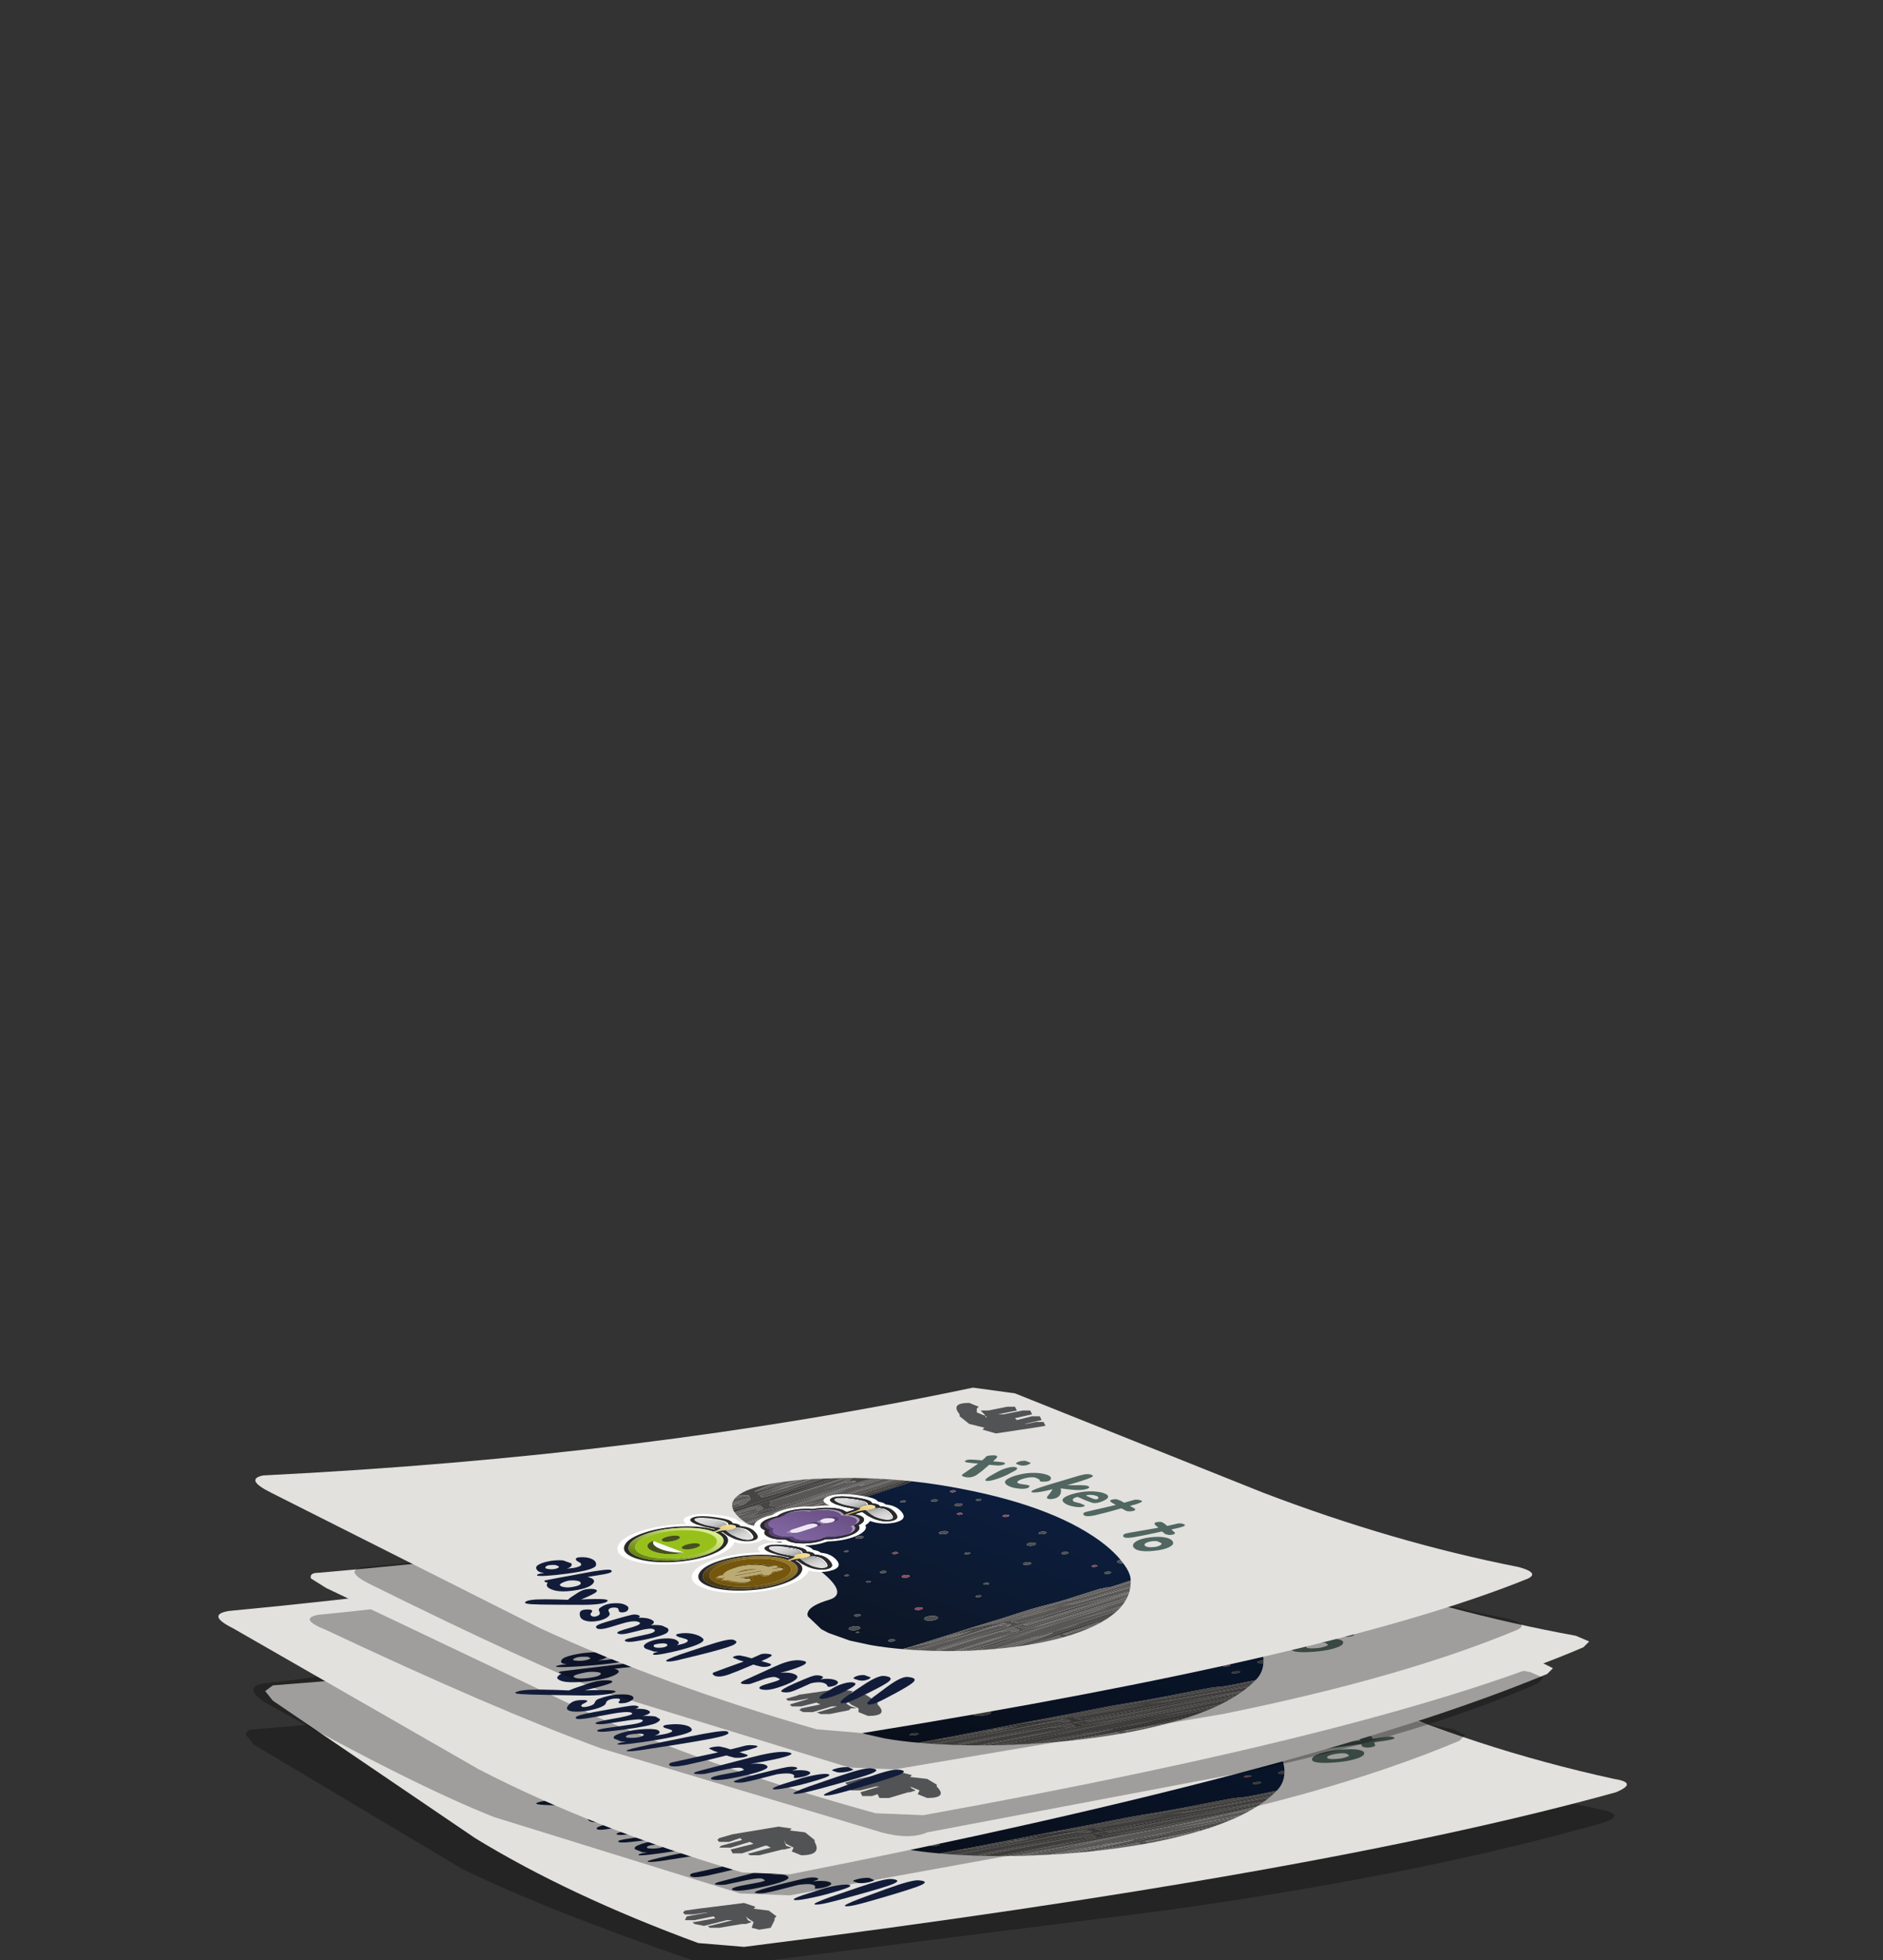 <?xml version="1.0" encoding="UTF-8" standalone="no"?>
<svg xmlns:xlink="http://www.w3.org/1999/xlink" height="51.35px" width="49.35px" xmlns="http://www.w3.org/2000/svg">
  <rect width="100%" height="100%" fill="#333333" stroke="none"/>
  <g transform="matrix(1.0, 0.0, 0.0, 1.0, 0.0, 0.0)">
    <use height="10.35" transform="matrix(1.0, 0.0, 0.0, 1.0, 6.45, 41.2)" width="36.2" xlink:href="#shape0"/>
    <use height="174.85" transform="matrix(0.045, 0.021, -0.111, 0.022, 31.985, 42.868)" width="171.8" xlink:href="#sprite0"/>
    <use height="11.3" transform="matrix(1.0, 0.0, 0.0, 1.0, 5.7, 38.4)" width="35.95" xlink:href="#shape4"/>
    <use height="174.85" transform="matrix(0.045, 0.021, -0.111, 0.022, 31.435, 39.968)" width="171.8" xlink:href="#sprite0"/>
    <use height="10.1" transform="matrix(1.0, 0.0, 0.0, 1.0, 6.7, 36.3)" width="33.45" xlink:href="#shape5"/>
    <use height="174.85" transform="matrix(0.055, 0.021, -0.074, 0.024, 25.03, 37.268)" width="171.8" xlink:href="#sprite0"/>
  </g>
  <defs>
    <g id="shape0" transform="matrix(1.0, 0.0, 0.0, 1.0, -6.45, -41.2)">
      <path d="M6.65 45.3 Q14.1 44.75 28.0 41.75 L29.25 41.9 Q31.55 42.95 35.15 45.0 38.45 46.7 41.95 47.4 42.65 47.55 42.0 47.75 37.3 49.1 30.5 50.05 L19.4 51.45 18.15 51.35 Q14.35 50.05 12.1 48.95 L6.65 45.7 6.45 45.45 Q6.45 45.3 6.65 45.3" fill="url(#gradient0)" fill-rule="evenodd" stroke="none"/>
      <path d="M7.15 44.15 Q18.25 43.3 28.2 41.25 L29.4 41.4 35.4 44.35 Q38.65 45.8 42.3 46.6 42.95 46.7 42.35 46.95 34.6 49.1 19.5 51.0 L18.3 50.9 Q14.9 49.65 12.45 48.15 L7.15 44.55 6.95 44.3 7.15 44.15" fill="#e2e1de" fill-rule="evenodd" stroke="none"/>
      <path d="M18.2 50.4 L18.15 50.35 18.2 50.35 18.75 50.25 18.7 50.2 18.2 50.3 17.95 50.3 18.0 50.2 18.55 50.1 18.5 50.1 18.15 50.15 17.95 50.15 17.9 50.1 17.95 50.05 18.3 50.0 19.5 49.85 19.8 49.95 19.75 50.0 20.15 50.05 20.35 50.2 20.3 50.25 20.3 50.3 20.2 50.5 19.9 50.55 19.7 50.5 19.75 50.35 19.6 50.25 19.55 50.2 19.6 50.3 19.7 50.35 19.55 50.4 19.45 50.4 18.85 50.5 18.6 50.5 18.55 50.45 18.6 50.45 19.2 50.3 19.05 50.3 18.45 50.45 18.2 50.4" fill="#525355" fill-rule="evenodd" stroke="none"/>
      <path d="M29.15 41.8 L29.1 41.9 28.5 42.05 28.65 42.05 29.3 41.9 29.55 41.95 29.55 42.0 28.9 42.15 29.0 42.2 29.55 42.05 29.75 42.1 29.75 42.15 29.1 42.3 29.15 42.35 29.55 42.25 29.75 42.25 29.75 42.35 29.35 42.45 28.1 42.6 27.75 42.5 27.8 42.45 27.4 42.35 Q27.1 42.15 27.3 42.15 L27.3 42.05 Q27.25 41.7 27.8 41.7 L28.0 41.85 27.9 41.95 28.05 42.1 28.1 42.2 28.1 42.15 28.05 42.05 27.95 41.95 28.25 41.95 28.9 41.8 29.15 41.8" fill="#525355" fill-rule="evenodd" stroke="none"/>
    </g>
    <linearGradient gradientTransform="matrix(0.022, 0.001, 0.004, -0.024, 24.3, 46.65)" gradientUnits="userSpaceOnUse" id="gradient0" spreadMethod="pad" x1="-819.2" x2="819.2">
      <stop offset="0.239" stop-color="#000000" stop-opacity="0.298"/>
      <stop offset="0.478" stop-color="#000000" stop-opacity="0.298"/>
    </linearGradient>
    <g id="sprite0" transform="matrix(1.0, 0.0, 0.0, 1.0, -10.25, -2.45)">
      <use height="174.85" transform="matrix(1.0, 0.0, 0.0, 1.0, 10.25, 2.45)" width="171.8" xlink:href="#sprite1"/>
    </g>
    <g id="sprite1" transform="matrix(1.0, 0.0, 0.0, 1.0, -10.25, -2.45)">
      <use height="147.35" transform="matrix(1.0, 0.0, 0.0, 1.0, 10.25, 29.95)" width="171.8" xlink:href="#shape1"/>
      <use height="86.0" transform="matrix(0.9, 0.0, 0.0, 0.9, 14.55, 56.1)" width="76.35" xlink:href="#sprite2"/>
      <use height="32.15" transform="matrix(0.9, 0.0, 0.0, 0.9, 38.0, 2.45)" width="114.75" xlink:href="#sprite3"/>
    </g>
    <g id="shape1" transform="matrix(1.0, 0.0, 0.0, 1.0, -10.25, -29.95)">
      <path d="M162.2 53.65 L162.25 53.65 162.15 57.85 162.25 56.9 162.25 60.25 162.25 60.4 Q161.25 66.4 161.2 70.45 L161.15 71.4 160.9 82.55 160.75 83.95 Q160.6 85.75 160.6 87.65 L160.55 96.05 160.65 95.1 Q160.75 101.7 160.45 104.9 L160.2 107.5 Q159.95 109.85 160.05 113.35 L160.05 115.1 159.8 120.65 159.55 120.85 159.85 109.0 160.05 97.15 159.25 119.35 Q159.1 119.35 159.0 119.9 L158.95 108.15 159.0 103.2 158.9 102.1 158.9 102.05 159.45 95.15 159.45 94.8 159.1 93.5 Q158.9 92.9 158.35 92.9 158.1 92.9 157.7 93.2 L157.0 93.5 156.4 93.5 156.1 93.8 156.05 93.9 156.0 94.65 155.95 97.45 155.95 99.25 156.0 102.75 156.0 104.1 155.95 105.95 155.25 123.85 154.85 124.1 Q154.95 122.9 154.7 122.55 155.0 122.2 155.0 119.75 L154.8 110.05 154.35 103.6 154.05 106.6 154.05 106.65 153.45 108.6 153.2 109.6 152.75 110.15 Q152.55 110.2 152.05 109.05 L152.05 108.75 Q152.35 109.1 152.55 108.9 L152.9 108.0 153.15 107.05 153.2 106.85 153.35 106.2 153.8 103.6 154.3 102.0 155.25 98.45 155.7 96.1 156.0 86.8 156.55 85.6 156.3 89.25 156.5 87.6 156.25 91.25 156.8 91.5 157.8 91.45 Q157.75 89.85 158.65 91.35 159.55 90.05 159.95 87.2 L160.2 83.55 160.7 72.7 161.3 61.85 162.2 53.65 M162.25 56.9 L162.3 53.7 162.75 54.1 162.7 54.45 162.25 56.9 M160.9 93.3 Q161.3 92.9 162.35 92.7 L163.6 92.55 164.05 92.75 164.25 91.9 164.35 91.45 164.35 55.65 165.05 56.35 Q165.05 57.95 165.2 59.35 L165.45 56.75 165.7 57.0 165.5 76.65 165.4 88.1 165.25 98.1 165.1 99.95 164.5 106.25 164.3 108.2 164.25 108.3 164.35 95.25 164.35 94.25 164.0 94.1 162.4 94.05 160.8 94.1 160.9 93.3 M165.8 115.35 L166.15 113.25 166.55 113.5 166.9 111.95 167.05 110.15 167.3 105.4 167.2 87.9 Q167.2 80.75 167.8 71.6 L168.25 65.45 168.2 73.35 168.0 88.35 Q168.05 92.8 168.5 97.55 L168.75 104.35 168.35 112.55 167.55 113.5 168.35 109.6 168.6 106.1 168.55 102.5 168.3 98.8 168.0 95.05 167.75 83.1 167.6 94.55 167.7 95.7 167.75 99.25 167.7 102.8 167.75 107.55 167.4 112.25 166.95 114.2 166.75 114.4 165.8 115.35 M173.2 89.35 L172.95 90.2 172.95 89.8 173.3 85.5 173.3 79.4 172.65 87.2 172.65 82.85 172.65 75.15 172.5 66.1 172.5 65.5 173.35 66.9 174.6 69.15 174.8 69.55 174.95 69.95 175.4 70.8 175.15 76.45 174.9 83.05 Q174.9 87.55 175.2 90.55 L175.9 100.35 175.25 101.9 174.65 103.1 174.45 103.5 174.4 100.75 Q174.4 95.15 173.6 89.85 L173.5 89.1 Q173.35 89.05 173.2 89.35 M171.2 63.55 L171.15 65.2 170.6 71.7 169.95 79.3 170.15 75.15 170.35 64.15 170.35 62.4 170.75 63.0 170.75 66.1 171.0 63.3 171.2 63.55 M176.2 89.75 L176.15 87.5 176.3 87.65 Q176.5 87.75 176.65 87.45 L177.15 87.55 177.6 87.6 178.8 87.7 178.65 89.55 177.1 89.5 176.9 89.45 176.45 89.45 176.2 89.75 M176.05 75.5 L176.0 72.25 176.9 74.7 176.5 75.05 176.05 75.5 M158.3 50.35 L158.3 50.55 158.35 50.4 158.35 50.35 158.55 50.55 158.95 50.85 158.9 54.4 158.85 57.35 Q158.7 58.9 158.65 63.8 158.6 67.8 158.1 70.15 L158.1 70.25 157.5 73.55 157.4 74.6 157.4 74.05 Q157.4 69.3 157.85 65.65 L158.15 60.3 158.1 50.2 158.3 50.35 M156.55 85.6 L156.95 81.1 157.4 74.6 157.4 77.6 Q157.4 80.2 156.5 87.6 L156.6 85.5 156.55 85.6 M154.3 97.6 Q155.6 87.8 155.6 78.15 L155.9 82.85 155.6 88.35 155.0 94.85 154.3 97.6 M29.8 49.25 L30.0 61.05 30.05 75.8 29.6 92.1 28.7 91.85 28.35 86.85 28.05 86.1 27.65 84.8 27.65 81.8 27.95 80.3 28.7 78.3 28.85 74.45 29.55 53.5 29.4 77.5 29.25 80.55 28.9 81.75 28.7 83.0 28.95 87.4 29.2 89.85 29.8 81.75 30.0 77.3 29.85 64.95 29.55 52.65 29.75 48.2 29.8 49.25 M15.8 79.3 L16.1 79.6 16.45 79.75 16.45 79.95 16.45 86.0 16.25 85.85 16.3 80.9 15.85 85.45 15.85 85.5 15.45 85.15 15.8 79.3" fill="#4e4d4a" fill-rule="evenodd" stroke="none"/>
      <path d="M162.25 56.9 L162.15 57.85 162.25 53.65 162.2 53.65 160.1 51.8 159.75 51.5 162.25 53.65 162.3 53.7 162.25 56.9 M156.5 87.6 L156.3 89.25 156.55 85.6 156.6 85.5 156.5 87.6 M152.05 108.75 L152.05 109.05 152.05 110.3 151.9 118.45 151.65 124.6 151.45 126.0 151.75 125.85 151.9 125.8 Q147.0 128.5 141.8 130.1 L134.2 131.85 124.4 132.1 120.3 131.6 108.6 127.7 106.85 126.55 105.25 125.0 Q101.85 121.25 102.15 115.35 102.45 108.65 81.3 102.7 69.9 99.5 41.5 94.45 L41.95 94.5 42.4 94.6 43.9 94.85 43.85 94.55 43.8 93.6 43.55 91.9 43.15 90.25 Q42.6 86.75 42.15 81.65 L41.4 73.0 40.75 64.3 40.7 42.3 40.35 40.7 40.25 40.15 Q44.25 38.25 48.55 36.75 81.4 25.5 116.75 32.85 129.45 35.5 140.75 40.25 L141.7 40.65 138.95 39.55 138.9 39.95 Q138.9 40.55 139.35 41.0 139.8 41.45 140.4 41.45 141.3 41.45 141.7 40.65 149.75 44.05 154.55 47.5 L158.1 50.2 156.55 49.0 155.15 47.95 155.15 48.55 155.25 51.75 155.15 55.0 Q155.0 56.15 154.5 56.1 154.55 56.9 154.05 58.15 L153.95 61.4 Q153.95 70.3 153.6 73.35 L152.85 79.5 Q152.6 81.8 152.6 85.0 L152.6 90.5 152.2 101.2 152.15 101.35 152.1 102.35 152.05 108.75 M155.95 105.95 L156.0 104.1 156.1 102.6 155.95 105.95 M156.0 102.75 L155.95 99.25 156.0 99.8 156.0 102.75 M159.55 120.85 L159.8 120.65 160.65 120.05 159.15 121.2 159.55 120.85 M160.05 115.1 L160.05 113.35 Q159.95 109.85 160.2 107.5 L160.45 104.9 160.05 115.1 M160.55 96.05 L160.6 87.65 160.85 84.65 160.55 96.05 M164.35 55.65 L163.45 54.8 163.1 54.45 162.9 54.25 Q165.45 56.6 167.6 59.05 L165.7 57.0 165.45 56.75 165.05 56.35 164.35 55.65 M162.1 70.8 L162.05 69.2 162.0 70.6 162.15 61.25 162.25 60.55 162.2 62.0 162.1 70.8 M161.25 88.45 L160.9 93.3 160.8 94.1 160.65 95.1 161.25 88.45 M165.75 115.45 L165.8 115.35 166.75 114.4 165.75 115.45 M168.35 112.55 L171.7 108.1 173.5 105.25 173.3 105.6 Q170.7 110.0 167.3 113.85 L167.55 113.5 168.35 112.55 M170.35 62.4 L171.0 63.3 170.75 63.0 170.35 62.4 M176.0 72.25 L175.6 71.25 177.0 74.85 176.9 74.7 176.0 72.25 M175.9 100.35 L176.15 99.75 Q178.2 94.55 178.65 89.55 L178.8 87.7 Q178.5 94.9 175.25 101.9 L175.9 100.35 M176.05 75.55 L176.05 75.5 176.5 75.05 176.05 75.55 M156.0 123.35 L155.85 123.45 155.85 121.85 155.75 123.5 156.05 105.35 156.1 107.75 156.05 108.4 156.05 114.7 156.0 123.35 M122.25 47.8 L122.95 47.5 123.25 46.8 Q123.25 45.8 122.25 45.8 121.25 45.8 121.25 46.8 121.25 47.2 121.55 47.5 L122.25 47.8 M137.4 46.8 Q136.6 46.8 136.6 47.6 L136.85 48.2 137.4 48.45 138.0 48.2 138.25 47.6 Q138.25 46.8 137.4 46.8 M145.9 48.45 L145.6 47.75 Q145.3 47.45 144.9 47.45 144.5 47.45 144.2 47.75 143.9 48.05 143.9 48.45 143.9 48.85 144.2 49.15 L144.9 49.45 145.6 49.15 145.9 48.45 M93.9 35.1 L93.9 33.8 93.9 35.1 M83.55 38.75 Q83.25 39.05 83.25 39.45 83.25 39.85 83.55 40.15 L84.25 40.45 84.95 40.15 85.25 39.45 84.95 38.75 Q84.65 38.45 84.25 38.45 83.85 38.45 83.55 38.75 M102.95 41.75 Q103.25 42.1 103.75 42.1 104.25 42.1 104.55 41.75 104.9 41.45 104.9 40.95 104.9 40.45 104.55 40.15 104.25 39.8 103.75 39.8 103.25 39.8 102.95 40.15 102.6 40.45 102.6 40.95 102.6 41.45 102.95 41.75 M107.6 48.8 Q107.6 49.35 107.95 49.7 108.35 50.1 108.9 50.1 109.45 50.1 109.85 49.7 110.25 49.35 110.25 48.8 110.25 48.25 109.85 47.85 109.45 47.45 108.9 47.45 108.35 47.45 107.95 47.85 107.6 48.25 107.6 48.8 M120.25 60.1 Q120.6 60.45 121.1 60.45 121.55 60.45 121.9 60.1 L122.25 59.3 Q122.25 58.8 121.9 58.45 121.55 58.1 121.1 58.1 120.6 58.1 120.25 58.45 119.9 58.8 119.9 59.3 119.9 59.75 120.25 60.1 M101.9 65.6 Q101.9 64.8 101.1 64.8 100.25 64.8 100.25 65.6 L100.5 66.2 Q100.75 66.45 101.1 66.45 L101.65 66.2 101.9 65.6 M81.9 58.45 Q81.35 58.45 80.95 58.85 80.6 59.25 80.6 59.8 80.6 60.35 80.95 60.7 81.35 61.1 81.9 61.1 82.45 61.1 82.85 60.7 83.25 60.35 83.25 59.8 83.25 59.25 82.85 58.85 82.45 58.45 81.9 58.45 M85.1 78.45 Q84.25 78.45 84.25 79.3 84.25 80.1 85.1 80.1 85.9 80.1 85.9 79.3 85.9 78.45 85.1 78.45 M94.55 90.4 Q94.25 90.7 94.25 91.1 L94.55 91.8 95.25 92.1 Q95.65 92.1 95.95 91.8 L96.25 91.1 95.95 90.4 Q95.65 90.1 95.25 90.1 94.85 90.1 94.55 90.4 M97.9 98.8 Q97.9 99.45 98.6 99.45 99.25 99.45 99.25 98.8 99.25 98.1 98.6 98.1 97.9 98.1 97.9 98.8 M103.9 88.15 Q103.55 87.8 103.1 87.8 102.6 87.8 102.25 88.15 101.9 88.45 101.9 88.95 101.9 89.45 102.25 89.75 102.6 90.1 103.1 90.1 103.55 90.1 103.9 89.75 104.25 89.45 104.25 88.95 104.25 88.45 103.9 88.15 M158.35 50.4 L158.3 50.55 158.3 50.35 158.35 50.4 M132.4 84.1 Q132.05 84.1 131.85 84.35 131.6 84.6 131.6 84.95 L131.85 85.55 Q132.05 85.8 132.4 85.8 L133.0 85.55 133.25 84.95 133.0 84.35 Q132.75 84.1 132.4 84.1 M125.15 77.85 L125.75 78.1 126.35 77.85 126.6 77.3 Q126.6 76.45 125.75 76.45 124.9 76.45 124.9 77.3 124.9 77.65 125.15 77.85 M56.9 37.3 Q56.9 36.45 56.1 36.45 55.25 36.45 55.25 37.3 55.25 38.1 56.1 38.1 56.9 38.1 56.9 37.3 M58.25 44.45 Q57.85 44.45 57.55 44.75 57.25 45.05 57.25 45.45 57.25 45.85 57.55 46.15 57.85 46.45 58.25 46.45 L58.95 46.15 59.25 45.45 58.95 44.75 Q58.65 44.45 58.25 44.45 M68.0 36.05 L67.4 35.8 Q66.6 35.8 66.6 36.6 L66.85 37.2 67.4 37.45 68.0 37.2 68.25 36.6 68.0 36.05 M67.25 42.15 Q66.9 41.8 66.4 41.8 65.9 41.8 65.6 42.15 65.25 42.45 65.25 42.95 65.25 43.45 65.6 43.75 65.9 44.1 66.4 44.1 66.9 44.1 67.25 43.75 67.6 43.45 67.6 42.95 67.6 42.45 67.25 42.15 M72.15 47.85 L72.75 48.1 73.35 47.85 73.6 47.3 Q73.6 46.45 72.75 46.45 71.9 46.45 71.9 47.3 71.9 47.65 72.15 47.85 M29.75 46.25 L29.75 46.3 29.8 49.25 29.75 48.2 29.55 52.65 29.55 53.5 28.85 74.45 28.9 68.65 29.0 64.45 29.05 56.5 29.7 46.3 29.7 48.7 29.75 46.3 29.7 46.3 25.5 49.45 25.55 49.4 29.75 46.25 M35.3 72.2 L35.4 69.55 35.3 80.2 35.25 78.4 35.3 72.2 M36.3 93.5 L36.85 93.6 37.7 93.75 38.2 93.85 35.95 93.45 36.3 93.5 M34.7 43.1 L32.5 44.45 34.85 43.0 34.7 43.1 M37.45 41.6 L37.45 45.25 37.4 42.95 37.45 41.6 M35.2 60.6 L35.2 60.65 35.2 60.7 35.05 60.8 35.2 60.6 M41.5 94.45 L40.4 94.25 39.3 94.05 40.3 94.2 40.4 94.25 40.4 94.15 40.5 93.45 40.4 94.25 40.85 94.3 41.5 94.45 M34.65 52.65 L34.6 58.45 34.4 61.6 34.65 52.65 M23.05 76.75 L23.1 76.45 23.1 77.15 23.05 76.75 M27.95 80.3 L27.65 81.8 27.65 84.8 Q27.45 83.8 27.55 82.35 L27.65 81.8 27.65 81.1 27.75 80.75 27.95 80.3 M22.3 83.75 L22.35 86.15 22.4 86.0 23.0 81.65 22.3 89.5 22.3 83.75 M37.35 68.2 L37.05 64.65 37.15 65.15 37.35 68.2 M14.45 61.55 L13.85 62.65 14.2 61.9 14.45 61.55 M16.35 64.1 L16.4 65.4 16.25 69.45 16.35 64.1 M10.95 69.3 Q11.2 68.1 11.9 66.45 L12.2 65.9 11.6 67.3 10.95 69.3 M16.45 79.75 L16.6 79.75 16.45 79.95 16.45 79.75 M16.65 76.2 L16.6 77.3 16.6 73.6 16.65 76.2 M12.4 81.45 L12.45 81.35 12.55 81.65 12.4 81.45 M25.65 83.9 L25.75 84.05 25.7 86.55 25.7 85.5 25.65 83.9 M24.9 90.6 L25.0 88.8 25.05 90.65 24.9 90.6 M61.1 62.45 Q60.6 62.45 60.25 62.8 59.9 63.1 59.9 63.6 59.9 64.1 60.25 64.45 60.6 64.8 61.1 64.8 61.55 64.8 61.9 64.45 L62.25 63.6 61.9 62.8 Q61.55 62.45 61.1 62.45 M52.65 52.55 L52.9 51.95 52.65 51.35 52.1 51.1 Q51.25 51.1 51.25 51.95 51.25 52.8 52.1 52.8 L52.65 52.55 M47.1 71.8 Q46.25 71.8 46.25 72.6 46.25 73.45 47.1 73.45 L47.65 73.2 47.9 72.6 Q47.9 71.8 47.1 71.8 M52.6 63.45 Q52.6 63.1 52.25 63.1 51.9 63.1 51.9 63.45 51.9 63.8 52.25 63.8 L52.6 63.45 M51.25 80.3 Q51.25 79.45 50.4 79.45 49.6 79.45 49.6 80.3 49.6 81.1 50.4 81.1 L51.0 80.85 51.25 80.3 M48.9 83.1 Q48.9 83.45 49.25 83.45 L49.6 83.1 Q49.6 82.8 49.25 82.8 48.9 82.8 48.9 83.1 M54.15 88.55 L54.75 88.8 55.35 88.55 55.6 87.95 55.35 87.35 Q55.1 87.1 54.75 87.1 54.4 87.1 54.15 87.35 53.9 87.6 53.9 87.95 L54.15 88.55 M65.95 79.1 Q66.25 79.45 66.75 79.45 67.25 79.45 67.55 79.1 L67.9 78.3 Q67.9 77.8 67.55 77.45 67.25 77.1 66.75 77.1 66.25 77.1 65.95 77.45 65.6 77.8 65.6 78.3 65.6 78.75 65.95 79.1 M64.15 98.7 L66.05 99.1 Q65.65 98.45 64.9 98.45 64.5 98.45 64.15 98.7 M72.6 87.8 Q72.6 88.45 73.25 88.45 73.9 88.45 73.9 87.8 73.9 87.1 73.25 87.1 72.6 87.1 72.6 87.8 M136.9 107.1 Q137.75 107.1 138.3 106.5 138.9 105.95 138.9 105.1 138.9 104.3 138.3 103.7 137.75 103.1 136.9 103.1 136.1 103.1 135.5 103.7 134.9 104.3 134.9 105.1 134.9 105.95 135.5 106.5 136.1 107.1 136.9 107.1 M126.6 102.6 Q126.6 103.1 126.95 103.45 127.25 103.8 127.75 103.8 L128.55 103.45 128.9 102.6 128.55 101.8 Q128.25 101.45 127.75 101.45 127.25 101.45 126.95 101.8 126.6 102.1 126.6 102.6 M126.9 123.1 Q126.2 123.1 125.75 123.6 125.25 124.1 125.25 124.8 125.25 125.5 125.75 125.95 126.25 126.45 126.9 126.45 127.6 126.45 128.1 125.95 128.6 125.5 128.6 124.8 128.6 124.1 128.1 123.6 127.6 123.1 126.9 123.1 M130.4 126.8 Q130.9 126.8 130.9 126.3 130.9 125.8 130.4 125.8 129.9 125.8 129.9 126.3 129.9 126.8 130.4 126.8 M143.95 124.5 L144.25 123.8 Q144.25 122.8 143.25 122.8 142.25 122.8 142.25 123.8 142.25 124.2 142.55 124.5 L143.25 124.8 143.95 124.5 M118.2 118.5 L118.9 118.8 119.6 118.5 119.9 117.8 119.6 117.1 Q119.3 116.8 118.9 116.8 118.5 116.8 118.2 117.1 117.9 117.35 117.9 117.8 117.9 118.2 118.2 118.5 M89.6 99.1 Q88.9 99.1 88.9 99.8 88.9 100.45 89.6 100.45 90.25 100.45 90.25 99.8 90.25 99.1 89.6 99.1" fill="url(#gradient1)" fill-rule="evenodd" stroke="none"/>
      <path d="M162.2 53.65 L161.3 61.85 160.7 72.7 160.2 83.55 159.95 87.2 Q159.55 90.05 158.65 91.35 157.75 89.85 157.8 91.45 L156.8 91.5 156.25 91.25 156.5 87.6 Q157.4 80.2 157.4 77.6 L157.4 74.6 156.95 81.1 156.55 85.6 156.0 86.8 156.3 76.5 156.4 69.9 155.9 82.85 155.6 78.15 Q155.6 87.8 154.3 97.6 L154.2 98.0 Q153.9 98.8 153.65 100.65 L153.05 102.45 152.85 104.85 152.75 108.0 152.8 107.95 152.9 107.65 153.15 107.05 152.9 108.0 152.55 108.9 Q152.35 109.1 152.05 108.75 L152.1 102.35 153.05 98.7 153.75 94.2 154.0 89.45 154.5 82.65 154.6 79.2 154.95 68.55 155.15 70.45 155.7 67.2 156.3 62.15 156.5 55.75 156.55 49.0 158.1 50.2 158.15 60.3 157.85 65.65 Q157.4 69.3 157.4 74.05 L157.4 74.6 157.5 73.55 158.1 70.25 Q157.95 71.8 158.1 71.9 158.95 68.55 159.05 63.4 L159.25 60.05 159.65 56.15 Q159.75 53.3 159.95 52.5 L160.1 51.8 162.2 53.65 M152.05 109.05 Q152.55 110.2 152.75 110.15 L153.2 109.6 153.45 108.6 154.05 106.65 153.45 109.35 Q153.0 110.8 152.4 111.1 L152.05 110.3 152.05 109.05 M154.05 106.6 L154.35 103.6 154.8 110.05 155.0 119.75 Q155.0 122.2 154.7 122.55 154.95 122.9 154.85 124.1 L154.7 124.2 151.9 125.8 151.75 125.85 151.9 123.55 151.8 123.1 151.85 122.55 153.5 117.65 153.5 113.3 153.7 112.0 Q154.1 110.9 154.1 109.6 154.4 106.4 154.1 106.25 L154.05 106.6 M155.95 99.25 L155.95 97.45 156.0 94.65 156.05 93.9 156.1 93.8 156.4 93.5 Q156.25 93.85 156.05 95.45 L156.0 99.8 155.95 99.25 M159.1 93.5 L159.45 94.8 159.45 95.15 158.9 102.05 158.9 102.1 159.0 103.2 158.95 108.15 159.0 119.9 159.0 121.3 158.5 121.65 156.0 123.35 156.05 114.7 156.15 113.7 156.3 102.95 156.5 98.7 156.8 96.5 157.25 95.5 Q157.8 94.5 158.05 94.4 L158.6 94.35 159.1 93.5 M160.6 87.65 Q160.6 85.75 160.75 83.95 L160.9 82.55 160.85 84.65 160.6 87.65 M162.25 60.4 L162.25 60.25 162.25 56.9 162.7 54.45 162.75 54.1 162.9 54.25 163.1 54.45 162.9 57.0 162.2 62.0 162.25 60.55 162.25 60.4 M163.45 54.8 L164.35 55.65 164.35 91.45 164.25 91.9 164.05 92.75 163.6 92.55 162.35 92.7 Q161.3 92.9 160.9 93.3 L161.25 88.45 161.65 83.7 161.75 79.65 161.95 72.9 162.0 70.6 162.05 69.2 162.1 70.8 162.05 77.1 161.85 83.35 161.5 87.45 161.35 89.1 Q161.25 90.25 161.4 90.65 162.45 90.5 162.6 90.1 L162.75 88.4 163.0 83.1 163.25 69.8 163.45 61.55 163.45 54.8 M167.6 59.05 L168.7 60.3 170.35 62.4 170.35 64.15 170.15 75.15 169.95 79.3 170.6 71.7 171.15 65.2 171.2 63.55 171.6 64.1 172.5 65.5 172.5 66.1 172.65 75.15 172.65 82.85 172.65 87.2 172.0 94.3 Q171.8 95.2 171.9 95.85 172.65 94.45 172.95 91.65 L172.95 90.2 173.2 89.35 173.25 91.3 172.95 93.7 Q172.1 97.5 171.85 102.0 L171.7 108.1 168.35 112.55 168.75 104.35 168.5 97.55 Q168.05 92.8 168.0 88.35 L168.2 73.35 168.25 65.45 167.8 71.6 Q167.2 80.75 167.2 87.9 L167.3 105.4 167.05 110.15 166.9 111.95 166.55 113.5 166.15 113.25 165.8 115.35 165.75 115.45 165.2 116.05 164.75 116.45 165.2 111.1 165.25 103.7 165.25 98.1 165.4 88.1 165.5 76.65 165.6 85.65 165.8 90.8 166.45 76.9 Q166.8 70.8 167.3 66.55 L167.55 63.85 167.55 62.6 167.6 59.05 M177.15 87.55 L177.45 82.45 177.55 79.6 Q177.6 78.8 177.95 78.45 L178.45 81.15 Q178.85 83.95 178.85 86.7 L178.8 87.65 178.8 87.7 177.6 87.6 177.15 87.55 M160.7 120.0 L160.75 110.5 160.95 101.75 Q160.95 98.05 161.4 97.85 L161.65 98.7 161.9 97.6 Q161.95 96.8 162.15 96.5 162.35 96.2 162.85 96.2 L163.6 96.05 164.05 95.65 164.35 95.25 164.25 108.3 164.3 108.2 164.2 117.0 162.5 118.55 160.7 120.0 M173.6 89.85 Q174.4 95.15 174.4 100.75 L174.45 103.5 173.5 105.25 173.6 97.4 173.6 89.85 M155.85 123.45 L155.75 123.55 155.75 123.5 155.85 121.85 155.85 123.45 M29.8 49.25 L29.75 46.3 29.75 46.25 30.7 45.6 30.5 54.1 30.4 66.3 30.4 69.9 30.5 67.35 Q30.55 63.55 30.9 59.1 L31.5 51.55 Q31.5 50.75 31.65 50.5 32.0 52.65 32.2 52.5 L32.35 51.7 32.4 47.0 32.5 44.45 34.7 43.1 34.05 57.75 33.7 60.9 33.75 66.1 33.95 64.75 33.7 69.25 33.4 74.3 33.45 82.4 33.65 89.25 33.7 80.95 Q33.7 71.5 33.85 68.4 33.95 66.7 34.25 66.05 L35.05 63.8 35.25 63.3 35.3 62.3 35.85 62.45 36.2 63.25 36.45 64.9 Q36.6 66.15 36.8 66.35 L36.85 66.05 36.9 69.0 37.1 73.5 Q37.35 75.65 38.05 77.55 38.9 80.0 39.05 83.6 L39.05 94.0 38.2 93.85 37.7 93.75 36.9 81.3 36.8 85.25 36.85 93.6 36.3 93.5 36.05 87.6 Q35.75 82.65 35.85 80.2 L36.05 75.85 Q36.2 71.5 35.4 66.9 L35.4 69.55 35.3 72.2 35.1 66.05 34.75 86.05 34.8 87.9 Q34.8 89.45 34.6 89.85 L34.2 90.3 33.75 90.75 33.8 91.0 34.25 92.6 34.45 93.2 33.0 92.9 32.95 68.0 32.3 92.75 31.9 92.65 31.55 84.4 31.8 71.8 31.9 56.7 30.7 68.75 Q30.25 74.05 30.8 79.5 L31.35 83.1 31.4 87.1 31.25 92.5 29.6 92.1 30.05 75.8 30.0 61.05 29.8 49.25 M28.9 68.65 L28.85 74.45 Q28.65 74.95 28.4 76.6 L27.8 78.55 Q27.6 78.8 27.25 78.85 26.85 78.9 26.7 79.1 L26.55 79.55 26.25 79.65 25.6 79.5 24.9 79.1 Q24.6 78.05 24.2 77.85 L23.6 77.8 Q23.3 77.85 23.1 77.6 L23.1 77.15 23.1 76.45 23.05 76.75 23.05 76.45 Q23.65 69.2 23.7 63.2 L23.7 51.0 23.8 50.9 24.2 51.35 24.95 52.1 Q25.35 52.4 25.55 53.4 L25.9 55.15 26.2 57.05 26.3 59.1 26.35 61.3 26.4 57.7 26.5 54.05 26.95 53.15 27.5 52.45 27.75 51.65 28.45 51.45 28.6 52.7 28.55 55.45 Q28.4 62.35 28.9 68.65 M37.45 45.25 L37.5 61.3 37.35 60.2 Q36.85 61.55 36.95 63.35 L36.85 62.15 36.8 64.05 36.75 62.8 36.75 57.2 36.45 58.55 36.1 59.75 35.9 60.15 35.6 60.15 35.2 60.65 35.2 60.6 35.25 60.1 35.4 56.95 35.65 52.85 35.85 48.95 35.65 42.55 35.75 42.5 36.15 42.8 36.3 42.2 37.0 41.85 37.05 41.8 37.4 42.95 37.45 45.25 M37.9 66.85 L38.0 62.05 38.25 63.6 Q38.1 61.0 38.25 59.85 38.9 69.45 37.95 75.85 L38.0 72.25 37.95 67.45 37.9 66.85 M27.65 84.8 L28.05 86.1 28.35 86.85 28.7 91.85 27.8 91.6 27.8 90.3 Q27.65 87.55 27.65 84.8 M26.85 84.7 L26.9 84.9 27.0 85.35 27.2 87.85 27.35 91.45 25.7 90.9 25.7 86.55 25.75 84.05 25.8 84.1 26.3 84.2 Q26.6 84.25 26.75 84.55 L26.85 84.7 M14.45 61.55 L14.55 61.3 14.45 63.65 13.9 69.2 13.3 74.3 Q13.2 75.25 12.85 75.35 L12.55 73.75 12.45 70.15 12.7 65.85 12.7 64.75 13.85 62.65 14.45 61.55 M14.75 61.05 L14.95 60.75 14.95 72.05 15.1 68.45 15.3 61.25 15.35 60.15 16.6 58.55 16.65 58.4 16.65 59.7 16.6 69.05 16.55 69.8 16.4 65.4 16.35 64.1 15.95 69.2 15.8 72.2 15.7 76.25 15.3 76.05 14.9 75.8 14.75 74.9 14.75 61.05 M17.0 58.05 L19.1 55.8 19.15 69.85 18.65 75.55 Q18.4 76.75 17.95 77.05 L17.55 76.75 17.25 76.15 Q17.1 76.05 17.0 76.3 L16.8 76.45 16.65 76.2 16.6 73.6 17.05 68.1 17.0 58.05 M14.75 78.75 L15.2 79.1 15.55 79.05 15.8 79.3 15.45 85.15 14.75 84.45 14.55 84.2 14.45 84.1 13.85 83.45 13.35 82.85 13.3 82.8 Q13.3 80.85 13.6 80.15 13.75 79.8 14.15 79.6 L14.7 79.05 14.75 78.75 M19.15 83.95 L19.15 87.85 17.65 86.9 17.25 86.6 17.35 85.15 Q17.45 84.6 17.65 84.65 18.05 84.65 18.25 84.95 18.8 85.2 19.15 83.95 M23.9 90.2 L24.1 86.4 24.3 84.15 Q24.5 82.9 25.0 82.4 L25.65 83.9 25.7 85.5 25.4 90.8 25.05 90.65 25.0 88.8 24.9 90.6 23.9 90.2 M40.4 94.15 L40.5 91.25 40.65 92.05 40.7 92.95 40.85 94.3 40.4 94.25 40.5 93.45 40.4 94.15" fill="#595755" fill-rule="evenodd" stroke="none"/>
      <path d="M154.05 106.65 L154.05 106.6 154.1 106.25 Q154.4 106.4 154.1 109.6 154.1 110.9 153.7 112.0 L153.5 113.3 153.5 117.65 151.85 122.55 151.8 123.1 151.9 123.55 151.75 125.85 151.45 126.0 151.65 124.6 151.9 118.45 152.05 110.3 152.4 111.1 Q153.0 110.8 153.45 109.35 L154.05 106.65 M156.0 104.1 L156.0 102.75 156.0 99.8 156.05 95.45 Q156.25 93.85 156.4 93.5 L157.0 93.5 157.7 93.2 Q158.1 92.9 158.35 92.9 158.9 92.9 159.1 93.5 L158.6 94.35 158.05 94.4 Q157.8 94.5 157.25 95.5 L156.8 96.5 156.5 98.7 156.3 102.95 156.15 113.7 156.05 114.7 156.05 108.4 156.1 107.75 156.05 105.35 156.1 102.6 156.0 104.1 M159.8 120.65 L160.05 115.1 160.45 104.9 Q160.75 101.7 160.65 95.1 L160.8 94.1 162.4 94.05 164.0 94.1 164.35 94.25 164.35 95.25 164.05 95.65 163.6 96.05 162.85 96.2 Q162.35 96.2 162.15 96.5 161.95 96.8 161.9 97.6 L161.65 98.7 161.4 97.85 Q160.95 98.05 160.95 101.75 L160.75 110.5 160.7 120.0 160.65 120.05 159.8 120.65 M159.75 51.5 L160.1 51.8 159.95 52.5 Q159.75 53.3 159.65 56.15 L159.25 60.05 159.05 63.4 Q158.95 68.55 158.1 71.9 157.95 71.8 158.1 70.25 L158.1 70.15 Q158.6 67.8 158.65 63.8 158.7 58.9 158.85 57.35 L158.9 54.4 158.95 50.85 159.75 51.5 M163.45 54.8 L163.45 61.55 163.25 69.8 163.0 83.1 162.75 88.4 162.6 90.1 Q162.45 90.5 161.4 90.65 161.25 90.25 161.35 89.1 L161.5 87.45 161.85 83.35 162.05 77.1 162.1 70.8 162.2 62.0 162.9 57.0 163.1 54.45 163.45 54.8 M165.7 57.0 L167.6 59.05 167.55 62.6 167.55 63.85 167.3 66.55 Q166.8 70.8 166.45 76.9 L165.8 90.8 165.6 85.65 165.5 76.65 165.7 57.0 M165.25 98.1 L165.25 103.7 165.2 111.1 164.75 116.45 164.2 117.0 164.3 108.2 164.5 106.25 165.1 99.95 165.25 98.1 M171.7 108.1 L171.85 102.0 Q172.1 97.5 172.95 93.7 L173.25 91.3 173.2 89.35 Q173.35 89.05 173.5 89.1 L173.6 89.85 173.6 97.4 173.5 105.25 171.7 108.1 M176.15 99.75 L176.2 91.25 176.2 89.75 176.45 89.45 176.9 89.45 177.1 89.5 178.65 89.55 Q178.2 94.55 176.15 99.75 M176.15 87.5 L176.05 75.55 176.5 75.05 176.9 74.7 177.0 74.85 177.5 76.65 177.95 78.45 Q177.6 78.8 177.55 79.6 L177.45 82.45 177.15 87.55 176.65 87.45 Q176.5 87.75 176.3 87.65 L176.15 87.5 M152.1 102.35 L152.15 101.35 152.2 101.2 152.6 90.5 152.6 85.0 Q152.6 81.8 152.85 79.5 L153.6 73.35 Q153.95 70.3 153.95 61.4 L154.05 58.15 Q154.55 56.9 154.5 56.1 155.0 56.15 155.15 55.0 L155.25 51.75 155.15 48.55 155.15 47.95 156.55 49.0 156.5 55.75 156.3 62.15 155.7 67.2 155.15 70.45 154.95 68.55 154.6 79.2 154.5 82.65 154.0 89.45 153.75 94.2 153.05 98.7 152.1 102.35 M31.4 87.1 L31.35 83.1 30.8 79.5 Q30.25 74.05 30.7 68.75 L31.9 56.7 31.8 71.8 31.55 84.4 31.5 83.8 31.4 87.1 M32.3 92.75 L32.95 68.0 33.0 92.9 32.3 92.75 M35.4 69.55 L35.4 66.9 Q36.2 71.5 36.05 75.85 L35.85 80.2 Q35.75 82.65 36.05 87.6 L36.3 93.5 35.95 93.45 35.25 93.35 35.25 92.55 35.3 80.2 35.4 69.55 M36.85 93.6 L36.8 85.25 36.9 81.3 37.7 93.75 36.85 93.6 M35.3 62.3 L35.25 63.3 35.05 63.8 34.25 66.05 Q33.95 66.7 33.85 68.4 33.7 71.5 33.7 80.95 L33.65 89.25 33.45 82.4 33.4 74.3 33.7 69.25 33.95 64.75 34.4 61.6 35.2 62.3 35.3 62.3 M32.5 44.45 L32.4 47.0 32.35 51.7 32.2 52.5 Q32.0 52.65 31.65 50.5 31.5 50.75 31.5 51.55 L30.9 59.1 Q30.55 63.55 30.5 67.35 L30.4 69.9 30.4 66.3 30.5 54.1 30.7 45.6 32.5 44.45 M37.5 61.3 L37.75 63.75 37.8 64.15 37.9 66.85 37.95 67.45 38.0 72.25 37.95 75.85 37.35 68.2 37.15 65.15 37.05 64.65 36.95 63.35 Q36.85 61.55 37.35 60.2 L37.5 61.3 M35.65 42.55 L35.85 48.95 35.65 52.85 35.4 56.95 35.25 60.1 35.2 60.6 35.05 60.8 Q34.85 60.85 34.75 60.65 L34.6 58.75 34.6 58.45 34.65 52.65 34.85 43.0 34.9 43.0 35.65 42.55 M25.3 49.6 L25.3 49.65 25.5 50.8 25.85 51.5 26.35 51.65 26.7 51.85 27.05 51.95 27.35 51.4 Q27.45 51.0 27.7 50.85 L28.35 50.85 28.45 51.45 27.75 51.65 27.5 52.45 26.95 53.15 26.5 54.05 26.4 57.7 26.35 61.3 26.3 59.1 26.2 57.05 25.9 55.15 25.55 53.4 Q25.35 52.4 24.95 52.1 L24.2 51.35 23.8 50.9 25.3 49.6 M23.7 51.0 L23.7 63.2 Q23.65 69.2 23.05 76.45 L23.1 65.7 22.9 51.85 22.9 51.8 23.7 51.0 M23.0 81.65 L23.15 81.5 Q23.65 81.3 24.4 81.5 L25.25 81.9 25.7 81.95 Q26.0 81.95 26.15 82.1 L26.55 82.7 26.85 84.7 26.75 84.55 Q26.6 84.25 26.3 84.2 L25.8 84.1 25.75 84.05 25.65 83.9 25.0 82.4 Q24.5 82.9 24.3 84.15 L24.1 86.4 23.9 90.2 22.6 89.65 22.3 89.55 22.3 89.5 23.0 81.65 M12.7 64.75 L12.7 65.85 12.45 70.15 12.55 73.75 12.85 75.35 12.75 75.4 Q12.4 74.15 11.95 71.25 L11.6 67.3 12.2 65.9 12.55 65.0 12.7 64.75 M14.95 60.75 L15.35 60.15 15.3 61.25 15.1 68.45 14.95 72.05 14.95 60.75 M16.65 58.4 L17.0 58.05 17.05 68.1 16.6 73.6 16.55 69.8 16.6 69.05 16.65 59.7 16.65 58.4 M11.6 80.05 L11.65 80.05 12.45 79.95 13.25 79.2 Q13.7 78.55 14.0 78.45 14.25 78.35 14.75 78.75 L14.7 79.05 14.15 79.6 Q13.75 79.8 13.6 80.15 13.3 80.85 13.3 82.8 L12.55 81.75 12.55 81.65 12.45 81.35 12.4 81.45 11.8 80.4 11.8 80.35 11.75 80.3 11.6 80.05 M16.6 79.75 Q17.15 79.85 17.4 80.3 L18.25 81.95 18.95 83.25 19.15 83.95 Q18.8 85.2 18.25 84.95 18.05 84.65 17.65 84.65 17.45 84.6 17.35 85.15 L17.25 86.6 16.45 86.0 16.45 79.95 16.6 79.75 M25.7 85.5 L25.7 86.55 25.7 90.9 25.4 90.8 25.7 85.5" fill="#676563" fill-rule="evenodd" stroke="none"/>
      <path d="M156.0 86.8 L155.7 96.1 155.25 98.45 154.3 102.0 153.8 103.6 153.35 106.2 153.2 106.85 153.15 107.05 152.9 107.65 152.8 107.95 152.75 108.0 152.85 104.85 153.05 102.45 153.65 100.65 Q153.9 98.8 154.2 98.0 L154.3 97.6 155.0 94.85 155.6 88.35 155.9 82.85 156.4 69.9 156.3 76.5 156.0 86.8 M155.25 123.85 L155.95 105.95 156.1 102.6 156.05 105.35 155.75 123.5 155.75 123.55 155.25 123.85 M159.0 119.9 Q159.1 119.35 159.25 119.35 L160.05 97.15 159.85 109.0 159.55 120.85 159.15 121.2 159.0 121.3 159.0 119.9 M160.65 95.1 L160.55 96.05 160.85 84.65 160.9 82.55 161.15 71.4 161.2 70.45 Q161.25 66.4 162.25 60.4 L162.25 60.55 162.15 61.25 162.0 70.6 161.95 72.9 161.75 79.65 161.65 83.7 161.25 88.45 160.65 95.1 M165.05 56.35 L165.45 56.75 165.2 59.35 Q165.05 57.95 165.05 56.35 M172.95 90.2 L172.95 91.65 Q172.65 94.45 171.9 95.85 171.8 95.2 172.0 94.3 L172.65 87.2 173.3 79.4 173.3 85.5 172.95 89.8 172.95 90.2 M170.75 63.0 L171.0 63.3 170.75 66.1 170.75 63.0 M175.6 71.25 L176.0 72.25 176.05 75.5 176.05 75.55 176.15 87.5 176.2 89.75 176.2 91.25 176.15 99.75 175.9 100.35 175.2 90.55 Q174.9 87.55 174.9 83.05 L175.15 76.45 175.4 70.8 175.6 71.25 M166.95 114.2 L167.4 112.25 167.75 107.55 167.7 102.8 167.75 99.25 167.7 95.7 167.6 94.55 167.75 83.1 168.0 95.05 168.3 98.8 168.55 102.5 168.6 106.1 168.35 109.6 167.55 113.5 167.3 113.85 166.95 114.2 M40.25 40.15 L40.35 40.7 40.7 42.3 40.75 64.3 41.4 73.0 42.15 81.65 Q42.6 86.75 43.15 90.25 L43.55 91.9 43.8 93.6 43.85 94.55 43.9 94.85 42.4 94.6 41.9 90.5 41.95 94.5 41.5 94.45 40.8 87.35 40.3 84.6 Q40.15 83.55 40.15 81.35 L40.05 71.75 39.95 66.75 39.5 60.45 Q39.3 56.05 39.5 53.05 L39.8 47.2 39.75 46.9 38.8 40.9 38.8 40.85 40.25 40.15 M33.95 64.75 L33.75 66.1 33.7 60.9 34.05 57.75 34.7 43.1 34.85 43.0 34.65 52.65 34.4 61.6 33.95 64.75 M29.55 53.5 L29.55 52.65 29.85 64.95 30.0 77.3 29.8 81.75 29.2 89.85 28.95 87.4 28.7 83.0 28.9 81.75 29.25 80.55 29.4 77.5 29.55 53.5 M37.45 41.55 L38.05 41.25 38.1 42.25 38.15 46.05 37.95 52.55 38.0 62.05 37.9 66.85 37.8 64.15 37.75 63.75 37.5 61.3 37.45 45.25 37.45 41.6 37.45 41.55 M21.7 53.1 L21.8 62.15 22.1 69.3 22.25 76.5 22.3 83.75 22.3 89.5 22.3 89.55 20.7 88.75 Q20.7 88.0 20.85 87.55 L21.05 87.9 21.05 78.4 Q21.05 74.65 20.65 70.15 20.45 68.05 20.7 65.95 L21.05 59.05 21.15 53.65 21.7 53.1 M38.75 73.15 L38.6 76.95 Q38.6 77.65 38.4 77.8 38.0 76.7 38.05 75.95 L38.45 74.6 38.65 70.25 39.2 55.85 39.15 66.85 38.75 73.15 M16.25 85.85 L15.85 85.5 15.85 85.45 16.3 80.9 16.25 85.85 M35.0 93.3 L35.05 87.1 35.2 92.4 35.25 92.55 35.25 93.35 35.0 93.3 M40.3 94.2 L39.3 94.05 39.15 92.35 39.9 79.4 40.3 94.2" fill="#383635" fill-rule="evenodd" stroke="none"/>
      <path d="M122.25 47.8 L121.55 47.5 Q121.25 47.2 121.25 46.8 121.25 45.8 122.25 45.8 123.25 45.8 123.25 46.8 L122.95 47.5 122.25 47.8 M141.7 40.65 Q141.3 41.45 140.4 41.45 139.8 41.45 139.35 41.0 138.9 40.55 138.9 39.95 L138.95 39.55 141.7 40.65 M145.9 48.45 L145.6 49.15 144.9 49.45 144.2 49.15 Q143.9 48.85 143.9 48.45 143.9 48.05 144.2 47.75 144.5 47.45 144.9 47.45 145.3 47.45 145.6 47.75 L145.9 48.45 M81.9 58.45 Q82.45 58.45 82.85 58.85 83.25 59.25 83.25 59.8 83.25 60.35 82.85 60.7 82.45 61.1 81.9 61.1 81.35 61.1 80.95 60.7 80.6 60.35 80.6 59.8 80.6 59.25 80.95 58.85 81.35 58.45 81.9 58.45 M101.9 65.6 L101.65 66.2 101.1 66.45 Q100.75 66.45 100.5 66.2 L100.25 65.6 Q100.25 64.8 101.1 64.8 101.9 64.8 101.9 65.6 M120.25 60.1 Q119.9 59.75 119.9 59.3 119.9 58.8 120.25 58.45 120.6 58.1 121.1 58.1 121.55 58.1 121.9 58.45 122.25 58.8 122.25 59.3 L121.9 60.1 Q121.55 60.45 121.1 60.45 120.6 60.45 120.25 60.1 M107.6 48.8 Q107.6 48.25 107.95 47.85 108.35 47.45 108.9 47.45 109.45 47.45 109.85 47.85 110.25 48.25 110.25 48.8 110.25 49.35 109.85 49.7 109.45 50.1 108.9 50.1 108.35 50.1 107.95 49.7 107.6 49.35 107.6 48.8 M102.95 41.75 Q102.6 41.45 102.6 40.95 102.6 40.45 102.95 40.15 103.25 39.8 103.75 39.8 104.25 39.8 104.55 40.15 104.9 40.45 104.9 40.95 104.9 41.45 104.55 41.75 104.25 42.1 103.75 42.1 103.25 42.1 102.95 41.75 M97.9 98.8 Q97.9 98.1 98.6 98.1 99.25 98.1 99.25 98.8 99.25 99.45 98.6 99.45 97.9 99.45 97.9 98.8 M94.55 90.4 Q94.85 90.1 95.25 90.1 95.65 90.1 95.95 90.4 L96.25 91.1 95.95 91.8 Q95.65 92.1 95.25 92.1 L94.55 91.8 94.25 91.1 Q94.25 90.7 94.55 90.4 M125.15 77.85 Q124.9 77.65 124.9 77.3 124.9 76.45 125.75 76.45 126.6 76.45 126.6 77.3 L126.35 77.85 125.75 78.1 125.15 77.85 M132.4 84.1 Q132.75 84.1 133.0 84.35 L133.25 84.95 133.0 85.55 132.4 85.8 Q132.05 85.8 131.85 85.55 L131.6 84.95 Q131.6 84.6 131.85 84.35 132.05 84.1 132.4 84.1 M67.25 42.15 Q67.6 42.45 67.6 42.95 67.6 43.45 67.25 43.75 66.9 44.1 66.4 44.1 65.9 44.1 65.6 43.75 65.25 43.45 65.25 42.95 65.25 42.45 65.6 42.15 65.9 41.8 66.4 41.8 66.9 41.8 67.25 42.15 M68.0 36.05 L68.25 36.6 68.0 37.2 67.4 37.45 66.85 37.2 66.6 36.6 Q66.6 35.8 67.4 35.8 L68.0 36.05 M58.25 44.45 Q58.65 44.45 58.95 44.75 L59.25 45.45 58.95 46.15 58.25 46.45 Q57.85 46.45 57.55 46.15 57.25 45.85 57.25 45.45 57.25 45.05 57.55 44.75 57.85 44.45 58.25 44.45 M48.9 83.1 Q48.9 82.8 49.25 82.8 49.6 82.8 49.6 83.1 L49.25 83.45 Q48.9 83.45 48.9 83.1 M51.25 80.3 L51.0 80.85 50.4 81.1 Q49.6 81.1 49.6 80.3 49.6 79.45 50.4 79.45 51.25 79.45 51.25 80.3 M52.6 63.45 L52.25 63.8 Q51.9 63.8 51.9 63.45 51.9 63.1 52.25 63.1 52.6 63.1 52.6 63.45 M47.1 71.8 Q47.9 71.8 47.9 72.6 L47.65 73.2 47.1 73.45 Q46.25 73.45 46.25 72.6 46.25 71.8 47.1 71.8 M52.65 52.55 L52.1 52.8 Q51.25 52.8 51.25 51.95 51.25 51.1 52.1 51.1 L52.65 51.35 52.9 51.95 52.65 52.55 M72.6 87.8 Q72.6 87.1 73.25 87.1 73.9 87.1 73.9 87.8 73.9 88.45 73.25 88.45 72.6 88.45 72.6 87.8 M64.15 98.7 Q64.5 98.45 64.9 98.45 65.65 98.45 66.05 99.1 L64.15 98.7 M65.95 79.1 Q65.6 78.75 65.6 78.3 65.6 77.8 65.95 77.45 66.25 77.1 66.75 77.1 67.25 77.1 67.55 77.45 67.9 77.8 67.9 78.3 L67.55 79.1 Q67.25 79.45 66.75 79.45 66.25 79.45 65.95 79.1 M54.15 88.55 L53.9 87.95 Q53.9 87.6 54.15 87.35 54.4 87.1 54.75 87.1 55.1 87.1 55.35 87.35 L55.6 87.95 55.35 88.55 54.75 88.8 54.15 88.55 M136.9 107.1 Q136.1 107.1 135.5 106.5 134.9 105.95 134.9 105.1 134.9 104.3 135.5 103.7 136.1 103.1 136.9 103.1 137.75 103.1 138.3 103.7 138.9 104.3 138.9 105.1 138.9 105.95 138.3 106.5 137.75 107.1 136.9 107.1 M130.4 126.8 Q129.9 126.8 129.9 126.3 129.9 125.8 130.4 125.8 130.9 125.8 130.9 126.3 130.9 126.8 130.4 126.8 M126.9 123.1 Q127.6 123.1 128.1 123.6 128.6 124.1 128.6 124.8 128.6 125.5 128.1 125.95 127.6 126.45 126.9 126.45 126.25 126.45 125.75 125.95 125.25 125.5 125.25 124.8 125.25 124.1 125.75 123.6 126.2 123.1 126.9 123.1 M89.6 99.1 Q90.25 99.1 90.25 99.8 90.25 100.45 89.6 100.45 88.9 100.45 88.9 99.8 88.9 99.1 89.6 99.1 M118.2 118.5 Q117.9 118.2 117.9 117.8 117.9 117.35 118.2 117.1 118.5 116.8 118.9 116.8 119.3 116.8 119.6 117.1 L119.9 117.8 119.6 118.5 118.9 118.8 118.2 118.5 M143.95 124.5 L143.25 124.8 142.55 124.5 Q142.25 124.2 142.25 123.8 142.25 122.8 143.25 122.8 144.25 122.8 144.25 123.8 L143.95 124.5" fill="#4b4e4f" fill-rule="evenodd" stroke="none"/>
      <path d="M137.4 46.8 Q138.25 46.8 138.25 47.6 L138.0 48.2 137.4 48.45 136.85 48.2 136.6 47.6 Q136.6 46.8 137.4 46.8 M83.55 38.75 Q83.85 38.45 84.25 38.45 84.65 38.45 84.95 38.75 L85.25 39.45 84.95 40.15 84.25 40.45 83.55 40.15 Q83.25 39.85 83.25 39.45 83.25 39.05 83.55 38.75 M85.1 78.45 Q85.9 78.45 85.9 79.3 85.9 80.1 85.1 80.1 84.25 80.1 84.25 79.3 84.25 78.45 85.1 78.45 M103.9 88.15 Q104.25 88.45 104.25 88.95 104.25 89.45 103.9 89.75 103.55 90.1 103.1 90.1 102.6 90.1 102.25 89.75 101.9 89.45 101.9 88.95 101.9 88.45 102.25 88.15 102.6 87.8 103.1 87.8 103.55 87.8 103.9 88.15 M56.9 37.3 Q56.9 38.1 56.1 38.1 55.25 38.1 55.25 37.3 55.25 36.45 56.1 36.45 56.9 36.45 56.9 37.3 M72.15 47.85 Q71.9 47.65 71.9 47.3 71.9 46.45 72.75 46.45 73.6 46.45 73.6 47.3 L73.35 47.85 72.75 48.1 72.15 47.85 M61.1 62.45 Q61.55 62.45 61.9 62.8 L62.25 63.6 61.9 64.45 Q61.55 64.8 61.1 64.8 60.6 64.8 60.25 64.45 59.9 64.1 59.9 63.6 59.9 63.1 60.25 62.8 60.6 62.45 61.1 62.45 M126.6 102.6 Q126.6 102.1 126.95 101.8 127.25 101.45 127.75 101.45 128.25 101.45 128.55 101.8 L128.9 102.6 128.55 103.45 127.75 103.8 Q127.25 103.8 126.95 103.45 126.6 103.1 126.6 102.6" fill="#894c5b" fill-rule="evenodd" stroke="none"/>
      <path d="M42.4 94.6 L41.95 94.5 41.9 90.5 42.4 94.6 M31.25 92.5 L31.4 87.1 31.5 83.8 31.55 84.4 31.9 92.65 31.25 92.5 M34.45 93.2 L34.25 92.6 33.8 91.0 33.75 90.75 34.2 90.3 34.6 89.85 Q34.8 89.45 34.8 87.9 L34.75 86.05 35.1 66.05 35.3 72.2 35.25 78.4 35.3 80.2 35.25 92.55 35.2 92.4 35.05 87.1 35.0 93.3 34.45 93.2 M39.05 94.0 L39.05 83.6 Q38.9 80.0 38.05 77.55 37.35 75.65 37.1 73.5 L36.9 69.0 36.85 66.05 36.8 66.35 Q36.6 66.15 36.45 64.9 L36.2 63.25 35.85 62.45 35.3 62.3 35.2 62.3 34.4 61.6 34.6 58.45 34.6 58.75 34.75 60.65 Q34.85 60.85 35.05 60.8 L35.2 60.7 35.2 60.65 35.6 60.15 35.9 60.15 36.1 59.75 36.45 58.55 36.75 57.2 36.75 62.8 36.8 64.05 36.85 62.15 36.95 63.35 37.05 64.65 37.35 68.2 37.95 75.85 Q38.9 69.45 38.25 59.85 38.1 61.0 38.25 63.6 L38.0 62.05 37.95 52.55 38.15 46.05 38.1 42.25 38.05 41.25 38.8 40.85 38.8 40.9 39.75 46.9 39.8 47.2 39.5 53.05 Q39.3 56.05 39.5 60.45 L39.95 66.75 40.05 71.75 40.15 81.35 Q40.15 83.55 40.3 84.6 L40.8 87.35 41.5 94.45 40.85 94.3 40.7 92.95 40.65 92.05 40.5 91.25 40.4 94.15 40.4 94.25 40.3 94.2 39.9 79.4 39.15 92.35 39.3 94.05 39.05 94.0 M25.5 49.45 L29.7 46.3 29.75 46.3 29.7 48.7 29.7 46.3 29.05 56.5 29.0 64.45 28.9 68.65 Q28.4 62.35 28.55 55.45 L28.6 52.7 28.45 51.45 28.35 50.85 27.7 50.85 Q27.45 51.0 27.35 51.4 L27.05 51.95 26.7 51.85 26.35 51.65 25.85 51.5 25.5 50.8 25.3 49.65 25.3 49.6 25.5 49.45 M37.05 41.8 L37.25 41.7 37.45 41.55 37.45 41.6 37.4 42.95 37.05 41.8 M36.3 42.2 L36.15 42.8 35.75 42.5 36.3 42.2 M23.05 76.45 L23.05 76.75 23.1 77.15 23.1 77.6 Q23.3 77.85 23.6 77.8 L24.2 77.85 Q24.6 78.05 24.9 79.1 L25.6 79.5 26.25 79.65 26.55 79.55 26.7 79.1 Q26.85 78.9 27.25 78.85 27.6 78.8 27.8 78.55 L28.4 76.6 Q28.65 74.95 28.85 74.45 L28.7 78.3 27.95 80.3 27.75 80.75 27.65 81.1 27.65 81.8 27.55 82.35 Q27.45 83.8 27.65 84.8 27.65 87.55 27.8 90.3 L27.8 91.6 27.35 91.45 27.2 87.85 27.0 85.35 26.9 84.9 26.85 84.7 26.55 82.7 26.15 82.1 Q26.0 81.95 25.7 81.95 L25.25 81.9 24.4 81.5 Q23.65 81.3 23.15 81.5 L23.0 81.65 22.4 86.0 22.35 86.15 22.3 83.75 22.25 76.5 22.1 69.3 21.8 62.15 21.7 53.1 22.9 51.8 22.9 51.85 23.1 65.7 23.05 76.45 M21.15 53.65 L21.05 59.05 20.7 65.95 Q20.45 68.05 20.65 70.15 21.05 74.65 21.05 78.4 L21.05 87.9 20.85 87.55 Q20.7 88.0 20.7 88.75 L19.15 87.85 19.15 83.95 18.95 83.25 18.25 81.95 17.4 80.3 Q17.15 79.85 16.6 79.75 L16.45 79.75 16.1 79.6 15.8 79.3 15.55 79.05 15.2 79.1 14.75 78.75 Q14.25 78.35 14.0 78.45 13.7 78.55 13.25 79.2 L12.45 79.95 11.65 80.05 11.6 80.05 10.75 77.8 10.65 77.2 10.5 76.6 10.4 76.15 10.3 75.1 10.25 74.0 Q10.25 72.5 10.55 70.9 L10.95 69.3 11.6 67.3 11.95 71.25 Q12.4 74.15 12.75 75.4 L12.85 75.35 Q13.2 75.25 13.3 74.3 L13.9 69.2 14.45 63.65 14.55 61.3 14.65 61.2 14.75 61.05 14.75 74.9 14.9 75.8 15.3 76.05 15.7 76.25 15.8 72.2 15.95 69.2 16.35 64.1 16.25 69.45 16.4 65.4 16.55 69.8 16.6 73.6 16.6 77.3 16.65 76.2 16.8 76.45 17.0 76.3 Q17.1 76.05 17.25 76.15 L17.55 76.75 17.95 77.05 Q18.4 76.75 18.65 75.55 L19.15 69.85 19.1 55.8 21.15 53.65 M38.75 73.15 L39.15 66.85 39.2 55.85 38.65 70.25 38.45 74.6 38.05 75.95 Q38.0 76.7 38.4 77.8 38.6 77.65 38.6 76.95 L38.75 73.15" fill="#474543" fill-rule="evenodd" stroke="none"/>
      <path d="M93.9 33.8 L93.9 35.1" fill="none" stroke="#894c5b" stroke-linecap="round" stroke-linejoin="round" stroke-width="0.05"/>
      <path d="M127.5 154.7 L128.15 156.45 128.65 159.05 132.1 158.7 Q133.25 158.7 133.65 159.55 134.05 160.3 133.5 161.1 133.1 161.75 132.3 161.9 L130.3 162.25 129.25 162.35 130.15 168.05 130.6 172.2 Q130.6 174.3 129.8 174.95 128.9 175.65 127.55 175.2 126.2 174.8 125.9 173.9 L125.5 168.95 125.1 162.65 123.3 162.85 120.2 162.8 Q119.5 162.5 119.55 161.5 119.6 160.65 120.35 160.3 L122.2 159.85 124.7 159.55 124.05 156.2 Q123.55 154.75 125.7 154.0 126.8 153.65 127.5 154.7" fill="#121c39" fill-rule="evenodd" stroke="none"/>
      <path d="M77.2 164.15 Q76.7 163.0 75.4 162.95 74.15 162.9 73.5 164.1 L73.05 165.3 72.9 166.65 72.7 170.65 Q72.55 175.45 69.65 173.75 68.45 173.05 68.3 170.9 68.2 169.55 68.55 165.2 68.85 161.45 69.1 160.65 69.4 159.65 70.6 159.6 71.6 159.5 72.2 160.2 L72.6 160.95 Q72.85 160.5 73.45 160.1 74.65 159.25 76.4 159.35 78.55 159.45 79.6 160.85 80.1 161.55 80.2 162.2 L81.0 161.4 Q81.95 160.55 83.0 160.3 L85.85 160.5 Q87.55 161.05 88.7 162.6 89.8 164.05 89.3 167.75 88.85 170.8 87.75 173.3 86.95 175.15 85.75 175.15 84.7 175.1 84.4 174.15 84.2 173.5 84.7 171.3 L85.65 167.25 Q86.05 165.45 85.1 164.45 84.3 163.6 83.05 163.75 82.15 163.85 81.55 166.05 L80.8 170.35 Q80.5 172.25 79.4 172.65 78.4 173.0 77.75 172.15 77.3 171.6 77.35 169.7 L77.55 166.6 Q77.55 164.95 77.2 164.15" fill="#121c39" fill-rule="evenodd" stroke="none"/>
      <path d="M163.45 152.15 Q164.8 152.0 165.8 153.95 166.55 155.3 167.4 158.5 168.2 161.45 168.1 163.9 168.05 166.65 166.8 166.6 165.65 166.6 164.25 163.45 L162.4 158.5 Q161.65 156.4 161.8 154.5 162.0 152.3 163.45 152.15" fill="#121c39" fill-rule="evenodd" stroke="none"/>
      <path d="M161.0 150.2 Q159.95 150.1 159.7 148.65 159.4 147.2 160.65 146.35 L163.6 146.3 Q164.55 147.25 164.4 148.6 164.3 149.6 163.15 150.0 L161.0 150.2" fill="#121c39" fill-rule="evenodd" stroke="none"/>
      <path d="M108.15 153.75 Q111.3 153.6 111.8 157.15 112.15 159.65 111.15 166.55 L109.7 175.0 Q109.0 177.6 107.8 177.25 106.75 176.95 106.45 171.35 L106.3 162.3 Q106.1 153.9 108.15 153.75" fill="#121c39" fill-rule="evenodd" stroke="none"/>
      <path d="M35.65 154.1 Q34.55 153.7 33.35 154.45 32.05 155.2 32.1 156.55 32.2 160.25 35.2 159.85 37.1 159.6 37.55 157.3 38.0 154.95 35.65 154.1 M28.75 160.5 L28.5 160.8 27.6 160.75 Q26.9 160.45 26.95 159.9 L28.1 156.2 30.15 150.0 Q32.65 141.9 34.35 142.25 36.65 142.75 35.7 145.6 L33.85 150.15 Q37.4 149.55 39.5 152.4 41.6 155.2 40.4 158.7 39.3 161.8 37.15 162.8 35.6 163.55 33.2 163.2 31.6 163.0 30.0 161.7 L28.75 160.5" fill="#121c39" fill-rule="evenodd" stroke="none"/>
      <path d="M57.55 163.5 Q56.65 161.65 56.6 160.6 56.5 159.0 57.9 157.8 59.25 156.6 61.45 157.0 63.15 157.3 64.1 158.15 66.35 160.05 65.45 161.2 65.15 161.6 64.55 161.55 63.95 161.5 63.3 160.95 L61.75 160.1 Q60.85 159.9 60.3 160.45 59.65 161.1 60.1 161.95 60.6 162.9 62.45 163.75 64.55 164.7 65.5 166.75 66.25 168.55 65.85 170.05 65.25 172.2 63.1 172.5 61.1 172.75 58.75 171.3 56.4 169.85 55.6 168.85 54.75 167.75 55.5 166.85 57.05 164.9 58.85 167.4 59.75 168.7 61.1 168.95 62.45 169.25 62.35 167.95 62.2 166.55 60.25 165.5 57.95 164.35 57.55 163.5" fill="#121c39" fill-rule="evenodd" stroke="none"/>
      <path d="M18.85 150.3 Q18.15 150.7 17.6 151.5 17.15 152.25 17.95 153.2 18.75 154.2 20.0 153.7 21.25 153.2 21.4 152.15 21.55 151.1 20.6 150.4 L18.85 150.3 M21.15 146.45 Q22.9 147.35 23.55 148.75 L23.8 149.95 24.5 148.8 Q25.3 147.45 24.85 146.1 24.55 145.3 23.45 144.75 22.55 144.35 21.55 144.3 20.4 144.2 19.4 143.55 18.2 142.75 18.85 141.85 20.1 140.15 22.7 140.35 25.3 140.55 27.8 142.65 30.8 145.15 27.2 152.4 25.7 155.45 24.15 157.4 22.4 159.55 21.65 159.0 21.0 158.45 21.3 157.45 L21.75 156.5 20.5 156.85 Q18.9 156.95 16.95 155.75 14.85 154.5 14.6 152.15 14.4 150.45 15.15 148.85 15.9 147.35 17.4 146.55 L21.15 146.45" fill="#121c39" fill-rule="evenodd" stroke="none"/>
      <path d="M150.25 159.7 Q149.85 157.2 150.0 156.4 150.25 155.25 151.6 155.05 152.85 154.85 153.5 155.85 L153.9 156.9 Q154.85 154.75 157.05 154.45 159.0 154.25 160.2 155.4 161.15 156.3 161.25 157.55 161.3 158.65 160.75 159.05 160.5 159.25 159.65 158.75 158.5 158.05 157.2 158.1 155.7 158.1 154.95 159.4 154.6 160.05 154.5 160.7 L155.45 165.5 Q155.95 167.95 155.8 168.95 155.5 170.3 154.0 170.55 152.65 170.75 151.5 166.3 151.0 164.4 150.25 159.7" fill="#121c39" fill-rule="evenodd" stroke="none"/>
      <path d="M43.5 162.5 L42.25 159.6 Q41.5 157.55 41.9 156.6 42.6 155.05 43.9 154.95 45.2 154.9 45.9 156.0 46.85 157.4 47.7 162.75 48.95 161.1 50.45 159.75 53.4 157.0 54.5 158.45 55.4 159.55 54.7 161.25 54.0 163.0 51.75 164.95 L45.9 169.95 Q41.45 173.7 39.95 174.6 37.75 175.9 37.05 174.45 36.35 173.05 37.9 171.25 39.35 169.6 42.3 167.35 L45.0 165.4 Q44.0 163.85 43.5 162.5" fill="#121c39" fill-rule="evenodd" stroke="none"/>
      <path d="M146.05 159.5 Q148.15 160.1 149.3 163.15 150.25 165.9 150.15 169.45 150.1 172.35 148.45 173.05 147.05 173.65 146.05 172.65 145.3 171.95 145.3 170.1 L145.45 166.5 Q145.45 164.85 144.65 164.45 L142.75 164.35 Q140.9 164.6 141.5 169.55 L141.65 172.55 Q141.45 173.3 140.4 173.9 138.3 175.1 137.7 170.75 L136.3 164.05 Q135.1 158.7 134.85 156.6 134.6 153.95 135.3 152.6 135.9 151.4 137.45 150.95 140.6 150.1 141.0 155.65 141.2 158.45 140.75 161.4 141.1 160.65 141.9 160.05 143.55 158.8 146.05 159.5" fill="#121c39" fill-rule="evenodd" stroke="none"/>
      <path d="M96.65 168.7 Q95.7 168.4 95.0 169.2 94.4 169.85 94.2 170.8 94.05 171.65 95.1 172.25 96.2 172.9 97.2 172.05 98.25 171.15 98.0 170.1 97.8 169.05 96.65 168.7 M99.2 163.25 Q98.6 162.55 97.4 162.45 L95.45 162.65 Q94.35 162.95 93.2 162.65 91.8 162.3 92.1 161.25 92.7 159.25 95.2 158.55 97.75 157.9 100.8 159.0 104.4 160.35 103.55 168.35 103.15 171.75 102.35 174.1 101.45 176.75 100.55 176.45 99.75 176.2 99.7 175.15 L99.8 174.1 98.75 174.85 95.0 175.0 Q92.6 174.55 91.6 172.45 90.85 170.9 91.0 169.15 91.2 167.5 92.3 166.15 93.75 164.5 95.8 164.8 97.75 165.1 98.85 166.2 L99.5 167.25 99.75 165.95 Q100.1 164.45 99.2 163.25" fill="#121c39" fill-rule="evenodd" stroke="none"/>
      <path d="M173.3 153.6 Q175.0 159.75 175.25 161.95 175.6 164.65 174.4 164.8 173.3 164.95 170.8 159.85 L167.15 151.6 Q163.75 143.85 165.55 143.0 168.4 141.65 170.25 144.75 171.5 146.85 173.3 153.6" fill="#121c39" fill-rule="evenodd" stroke="none"/>
      <path d="M171.4 139.0 Q174.2 137.5 176.15 140.55 177.45 142.55 179.6 149.25 181.55 155.4 181.9 157.45 182.4 160.15 181.2 160.35 180.1 160.55 177.4 155.6 L173.35 147.5 Q169.65 139.9 171.4 139.0" fill="#121c39" fill-rule="evenodd" stroke="none"/>
    </g>
    <linearGradient gradientTransform="matrix(0.0, 0.061, 0.061, 0.0, 94.55, 80.9)" gradientUnits="userSpaceOnUse" id="gradient1" spreadMethod="pad" x1="-819.2" x2="819.2">
      <stop offset="0.0" stop-color="#0c1d3c"/>
      <stop offset="1.0" stop-color="#0d1626"/>
    </linearGradient>
    <g id="sprite2" transform="matrix(1.0, 0.0, 0.0, 1.0, 0.0, 0.0)">
      <use height="86.0" transform="matrix(1.0, 0.0, 0.0, 1.0, 0.0, 0.0)" width="76.35" xlink:href="#shape2"/>
    </g>
    <g id="shape2" transform="matrix(1.0, 0.0, 0.0, 1.0, 0.0, 0.0)">
      <path d="M53.45 8.45 L53.5 7.6 Q53.25 5.45 48.95 3.6 45.3 2.05 42.85 2.05 41.15 2.05 39.55 2.95 38.6 2.4 37.55 2.4 36.5 2.4 35.55 2.95 34.0 2.05 32.25 2.05 29.8 2.05 26.15 3.6 21.85 5.45 21.6 7.6 L21.65 8.4 21.7 8.5 21.75 8.65 Q22.5 11.2 27.7 11.2 L31.3 10.85 35.7 9.8 35.85 10.45 35.85 13.25 33.5 12.9 Q30.7 12.9 28.4 14.55 26.15 16.15 25.25 18.8 23.25 19.85 22.05 21.8 20.85 23.75 20.85 26.05 20.85 28.25 22.05 30.35 21.75 31.5 21.75 32.6 21.75 35.95 24.1 38.35 26.45 40.75 29.8 40.8 32.25 43.8 36.15 43.8 39.4 43.8 41.75 41.55 L43.9 41.85 Q46.95 41.85 49.1 39.7 51.25 37.6 51.25 34.55 L51.05 32.95 Q54.25 30.3 54.25 26.25 54.25 23.5 52.7 21.25 51.1 19.05 48.55 18.05 48.0 15.55 46.0 13.95 44.0 12.35 41.45 12.35 L39.45 12.65 39.45 10.45 39.6 9.85 43.8 10.85 47.4 11.2 Q52.6 11.2 53.35 8.65 L53.45 8.45 M41.4 3.65 L41.25 3.7 40.4 4.05 39.5 4.65 39.45 4.65 40.4 4.05 41.4 3.65 M55.45 8.7 L55.45 8.85 55.3 9.3 Q54.1 13.0 48.2 13.25 49.6 14.75 50.25 16.6 53.0 17.9 54.6 20.55 56.25 23.15 56.25 26.25 56.25 30.6 53.25 33.75 L53.25 34.55 Q53.25 38.2 50.8 40.85 L52.55 40.7 Q54.2 40.7 55.85 41.4 L57.85 41.05 Q58.95 41.05 59.85 41.4 61.55 40.7 63.15 40.7 66.1 40.7 70.3 42.5 75.6 44.85 75.95 48.2 L75.85 49.6 75.75 50.1 75.7 50.15 Q74.7 53.15 70.5 53.95 73.25 56.5 74.8 60.0 76.35 63.55 76.35 67.5 76.35 75.15 70.95 80.6 65.5 86.0 57.85 86.0 50.2 86.0 44.8 80.6 39.35 75.15 39.35 67.5 39.35 63.6 40.95 60.0 42.5 56.55 45.3 53.95 41.05 53.25 40.0 50.15 L40.0 50.1 39.85 49.6 Q39.7 49.0 39.8 48.2 40.05 45.75 42.95 43.85 L42.3 43.75 Q39.6 45.85 36.15 45.85 L35.7 45.85 Q36.5 46.95 36.6 48.2 L36.5 49.6 36.4 50.1 36.35 50.15 Q35.45 53.15 31.15 53.95 33.95 56.5 35.45 60.0 37.05 63.55 37.05 67.5 37.05 75.15 31.6 80.6 26.2 86.0 18.5 86.0 10.85 86.0 5.45 80.6 0.0 75.15 0.0 67.5 0.0 63.6 1.6 60.0 3.15 56.55 5.95 53.95 1.7 53.25 0.65 50.15 L0.65 50.1 0.5 49.6 0.45 48.2 Q0.8 44.85 6.1 42.5 10.25 40.7 13.2 40.7 14.85 40.7 16.55 41.4 L18.55 41.05 20.5 41.4 Q22.1 40.75 23.7 40.7 L22.35 39.45 Q19.7 36.5 19.7 32.6 L19.9 30.6 Q18.85 28.5 18.85 26.05 18.85 23.4 20.1 21.1 21.4 18.8 23.6 17.4 24.75 14.85 26.8 13.25 21.0 12.95 19.8 9.3 L19.7 9.0 19.65 8.75 19.6 7.4 Q19.95 4.1 25.2 1.8 29.3 0.0 32.25 0.0 33.9 0.0 35.55 0.7 L37.55 0.35 Q38.65 0.35 39.55 0.7 41.25 0.0 42.85 0.0 45.8 0.0 49.9 1.8 55.2 4.1 55.5 7.4 L55.45 8.7 M42.0 49.45 Q42.75 52.05 48.0 52.05 L51.65 51.7 55.95 50.7 56.1 51.2 Q49.95 51.9 45.7 56.55 41.45 61.25 41.45 67.5 41.45 74.3 46.25 79.1 51.05 83.9 57.85 83.9 64.65 83.9 69.45 79.1 74.25 74.3 74.25 67.5 74.25 61.25 70.1 56.6 66.0 51.95 59.8 51.2 L59.95 50.75 64.1 51.7 67.7 52.05 Q72.95 52.05 73.7 49.45 L73.75 49.4 73.8 49.2 73.85 48.4 Q73.6 46.25 69.3 44.4 65.6 42.8 63.15 42.8 61.5 42.8 59.85 43.7 58.9 43.15 57.85 43.15 56.8 43.15 55.85 43.7 54.15 42.8 52.55 42.8 50.1 42.8 46.4 44.4 42.1 46.25 41.85 48.4 L41.9 49.2 41.95 49.4 42.0 49.45 M37.5 3.75 L36.8 3.9 36.4 4.05 Q36.9 3.75 37.5 3.75 M20.45 45.45 Q21.3 44.8 22.2 44.5 L23.85 44.2 Q26.0 44.2 29.35 45.65 32.95 47.2 33.1 48.55 L33.1 48.95 Q32.65 47.6 29.2 46.15 25.9 44.8 23.85 44.8 22.25 44.8 20.7 45.8 L20.45 45.45 M2.65 49.45 Q3.5 52.05 8.65 52.05 L12.3 51.7 16.6 50.7 16.75 51.2 Q10.6 51.9 6.35 56.55 2.1 61.25 2.1 67.5 2.1 74.3 6.9 79.1 11.7 83.9 18.5 83.9 25.3 83.9 30.1 79.1 34.95 74.3 34.95 67.5 34.95 61.25 30.8 56.6 26.7 51.95 20.5 51.2 L20.6 50.75 24.75 51.7 28.35 52.05 Q33.55 52.05 34.4 49.45 L34.4 49.4 34.45 49.2 34.5 48.4 Q34.3 46.25 30.0 44.4 26.3 42.8 23.85 42.8 22.15 42.8 20.5 43.7 19.65 43.15 18.55 43.15 17.5 43.15 16.55 43.7 14.75 42.8 13.2 42.8 10.75 42.8 7.05 44.4 2.75 46.25 2.55 48.4 L2.6 49.2 2.65 49.4 2.65 49.45" fill="#ffffff" fill-rule="evenodd" stroke="none"/>
      <path d="M52.1 8.15 Q51.75 6.8 48.25 5.35 44.95 4.0 42.85 4.0 41.25 4.0 39.75 5.0 L39.5 4.65 40.4 4.05 41.25 3.7 41.4 3.65 41.95 3.5 42.65 3.4 42.85 3.4 Q45.05 3.4 48.4 4.85 52.0 6.35 52.15 7.75 L52.1 8.15 M43.3 48.95 L43.25 48.55 Q43.4 47.2 47.0 45.65 50.4 44.2 52.55 44.2 L53.3 44.3 53.4 44.3 Q54.65 44.5 55.85 45.35 L55.95 45.45 55.7 45.85 Q54.15 44.8 52.55 44.8 50.5 44.8 47.2 46.15 43.65 47.6 43.3 48.95 M59.8 45.45 Q61.1 44.5 62.4 44.3 L63.15 44.2 Q65.3 44.2 68.7 45.65 72.3 47.2 72.45 48.55 L72.4 48.95 Q72.05 47.6 68.55 46.15 65.25 44.8 63.15 44.8 61.55 44.8 60.05 45.8 L59.8 45.45 M35.65 4.65 L35.4 5.05 Q33.85 4.0 32.25 4.0 30.15 4.0 26.9 5.35 23.35 6.8 23.0 8.15 L22.95 7.75 Q23.1 6.35 26.7 4.85 30.05 3.4 32.25 3.4 L32.35 3.4 33.9 3.7 34.4 3.9 34.9 4.15 35.35 4.45 35.55 4.6 35.65 4.65 M3.95 48.95 L3.95 48.55 Q4.1 47.2 7.7 45.65 11.05 44.2 13.2 44.2 L14.5 44.4 Q15.55 44.65 16.65 45.45 L16.35 45.85 Q14.8 44.8 13.2 44.8 11.15 44.8 7.85 46.15 4.4 47.6 3.95 48.95 M26.45 70.45 L26.4 70.75 Q25.2 72.0 23.2 72.7 21.1 73.45 18.65 73.45 16.0 73.45 13.85 72.65 11.7 71.8 10.6 70.45 L26.45 70.45" fill="#f9f9f9" fill-rule="evenodd" stroke="none"/>
      <path d="M51.65 8.9 L52.1 8.15 52.15 7.75 Q52.0 6.35 48.4 4.85 45.05 3.4 42.85 3.4 L42.65 3.4 41.95 3.5 41.4 3.65 40.4 4.05 39.45 4.65 39.25 4.45 38.5 3.95 38.05 3.8 37.65 3.75 37.55 3.75 37.5 3.75 Q36.9 3.75 36.4 4.05 L36.0 4.35 35.95 4.4 35.85 4.5 35.8 4.55 35.65 4.65 35.55 4.6 35.35 4.45 34.9 4.15 34.4 3.9 33.9 3.7 32.35 3.4 32.25 3.4 Q30.05 3.4 26.7 4.85 23.1 6.35 22.95 7.75 L23.0 8.15 Q23.1 8.6 23.5 8.9 L24.0 9.25 24.3 9.35 25.45 9.65 25.7 9.75 26.3 9.8 26.5 9.8 27.0 9.85 27.7 9.85 27.85 9.85 29.45 9.8 29.95 9.7 30.2 9.7 31.05 9.5 35.35 8.5 35.55 8.45 35.7 8.4 36.15 8.2 36.55 8.45 Q37.05 9.3 37.15 10.25 L37.2 10.45 37.2 15.25 37.2 15.3 36.25 14.85 34.15 14.3 33.5 14.25 Q30.95 14.25 28.95 15.8 27.0 17.35 26.35 19.75 24.5 20.55 23.4 22.25 22.2 24.0 22.2 26.05 L22.2 26.2 22.5 27.95 22.65 28.4 Q22.95 29.3 23.55 30.15 L23.25 31.55 23.15 31.9 23.1 32.45 23.1 32.5 23.1 32.6 Q23.1 35.45 25.1 37.45 27.15 39.45 29.95 39.45 L30.45 39.4 Q31.35 40.8 32.85 41.6 34.4 42.45 36.15 42.45 39.3 42.45 41.4 39.95 42.6 40.5 43.9 40.5 46.4 40.5 48.15 38.75 49.9 37.0 49.9 34.55 L49.9 34.5 49.75 33.25 49.65 32.8 49.5 32.45 Q50.85 31.55 51.75 30.25 L51.95 29.85 52.05 29.7 52.05 29.65 52.15 29.5 52.25 29.25 52.3 29.15 52.4 29.0 52.85 27.15 52.9 26.25 Q52.9 23.7 51.35 21.7 49.8 19.75 47.35 19.1 47.1 16.85 45.45 15.3 43.75 13.75 41.45 13.75 39.55 13.75 38.1 14.75 L38.1 10.35 38.15 10.25 Q38.35 9.15 38.8 8.35 L38.95 8.2 39.0 8.25 39.05 8.25 44.05 9.5 45.3 9.7 45.45 9.75 46.35 9.85 46.4 9.85 47.4 9.85 47.5 9.85 48.05 9.85 48.65 9.8 48.9 9.8 49.65 9.7 50.95 9.35 51.65 8.9 M53.45 8.45 L53.35 8.65 Q52.6 11.2 47.4 11.2 L43.8 10.85 39.6 9.85 39.45 10.45 39.45 12.65 41.45 12.35 Q44.0 12.35 46.0 13.95 48.0 15.55 48.55 18.05 51.1 19.05 52.7 21.25 54.25 23.5 54.25 26.25 54.25 30.3 51.05 32.95 L51.25 34.55 Q51.25 37.6 49.1 39.7 46.95 41.85 43.9 41.85 L41.75 41.55 Q39.4 43.8 36.15 43.8 32.25 43.8 29.8 40.8 26.45 40.75 24.1 38.35 21.75 35.95 21.75 32.6 21.75 31.5 22.05 30.35 20.85 28.25 20.85 26.05 20.85 23.75 22.05 21.8 23.25 19.85 25.25 18.8 26.15 16.15 28.4 14.55 30.7 12.9 33.5 12.9 L35.85 13.25 35.85 10.45 35.7 9.8 31.3 10.85 27.7 11.2 Q22.5 11.2 21.75 8.65 L21.7 8.5 21.65 8.4 21.6 7.6 Q21.85 5.45 26.15 3.6 29.8 2.05 32.25 2.05 34.0 2.05 35.55 2.95 36.5 2.4 37.55 2.4 38.6 2.4 39.55 2.95 41.15 2.05 42.85 2.05 45.3 2.05 48.95 3.6 53.25 5.45 53.5 7.6 L53.45 8.45 M55.95 45.45 L55.85 45.35 Q54.65 44.5 53.4 44.3 L53.3 44.3 52.55 44.2 Q50.4 44.2 47.0 45.65 43.4 47.2 43.25 48.55 L43.3 48.95 Q43.75 50.65 48.0 50.65 L49.7 50.6 51.35 50.35 56.35 49.05 56.4 49.05 56.45 49.0 56.85 49.25 Q57.35 50.1 57.45 51.05 L57.5 51.3 57.5 52.5 Q51.45 52.65 47.25 56.9 L47.15 57.0 Q42.85 61.35 42.85 67.5 42.85 73.75 47.25 78.1 51.65 82.5 57.85 82.5 64.1 82.5 68.45 78.1 72.85 73.75 72.85 67.5 72.85 61.45 68.65 57.1 L68.45 56.9 Q64.3 52.75 58.4 52.5 L58.4 51.15 58.45 51.05 Q58.65 49.95 59.1 49.15 L59.3 49.0 59.35 49.0 60.6 49.45 61.1 49.6 64.35 50.35 67.7 50.65 69.95 50.5 Q71.25 50.3 71.9 49.8 L72.4 48.95 72.45 48.55 Q72.3 47.2 68.7 45.65 65.3 44.2 63.15 44.2 L62.4 44.3 Q61.1 44.5 59.8 45.45 L59.75 45.45 Q59.15 44.75 58.35 44.6 L57.95 44.55 57.85 44.55 57.8 44.55 57.4 44.6 Q56.6 44.75 56.0 45.45 L55.95 45.45 M42.0 49.45 L41.95 49.4 41.9 49.2 41.85 48.4 Q42.1 46.25 46.4 44.4 50.1 42.8 52.55 42.8 54.15 42.8 55.85 43.7 56.8 43.15 57.85 43.15 58.9 43.15 59.85 43.7 61.5 42.8 63.15 42.8 65.6 42.8 69.3 44.4 73.6 46.25 73.85 48.4 L73.8 49.2 73.75 49.4 73.7 49.45 Q72.95 52.05 67.7 52.05 L64.1 51.7 59.95 50.75 59.8 51.2 Q66.0 51.95 70.1 56.6 74.25 61.25 74.25 67.5 74.25 74.3 69.45 79.1 64.65 83.9 57.85 83.9 51.05 83.9 46.25 79.1 41.45 74.3 41.45 67.5 41.45 61.25 45.7 56.55 49.95 51.9 56.1 51.2 L55.95 50.7 51.65 51.7 48.0 52.05 Q42.75 52.05 42.0 49.45 M16.65 45.45 Q15.55 44.65 14.5 44.4 L13.2 44.2 Q11.05 44.2 7.7 45.65 4.1 47.2 3.95 48.55 L3.95 48.95 Q4.25 50.15 6.45 50.5 L8.65 50.65 11.2 50.5 12.0 50.35 17.0 49.05 17.05 49.05 17.1 49.0 17.55 49.25 18.15 51.05 18.2 51.3 18.2 52.5 Q12.1 52.65 7.9 56.9 L7.8 57.0 Q3.5 61.35 3.5 67.5 3.5 73.7 7.9 78.1 12.3 82.5 18.5 82.5 24.75 82.5 29.15 78.1 33.55 73.7 33.55 67.5 33.55 61.45 29.35 57.1 L29.15 56.9 Q24.95 52.75 19.1 52.5 L19.1 51.05 Q19.3 49.75 19.8 49.15 L19.95 49.0 20.0 49.05 21.95 49.65 23.35 50.0 24.85 50.35 25.0 50.35 28.35 50.65 30.6 50.5 Q32.8 50.15 33.1 48.95 L33.1 48.55 Q32.95 47.2 29.35 45.65 26.0 44.2 23.85 44.2 L22.2 44.5 Q21.3 44.8 20.45 45.45 L20.4 45.45 Q19.9 44.85 19.25 44.65 L19.1 44.6 18.65 44.55 18.55 44.55 18.5 44.55 17.8 44.7 17.6 44.75 16.65 45.45 M2.65 49.45 L2.65 49.4 2.6 49.2 2.55 48.4 Q2.75 46.25 7.05 44.4 10.75 42.8 13.2 42.8 14.75 42.8 16.55 43.7 17.5 43.15 18.55 43.15 19.65 43.15 20.5 43.7 22.15 42.8 23.85 42.8 26.3 42.8 30.0 44.4 34.3 46.25 34.5 48.4 L34.45 49.2 34.4 49.4 34.4 49.45 Q33.55 52.05 28.35 52.05 L24.75 51.7 20.6 50.75 20.5 51.2 Q26.7 51.95 30.8 56.6 34.95 61.25 34.95 67.5 34.95 74.3 30.1 79.1 25.3 83.9 18.5 83.9 11.7 83.9 6.9 79.1 2.1 74.3 2.1 67.5 2.1 61.25 6.35 56.55 10.6 51.9 16.75 51.2 L16.6 50.7 12.3 51.7 8.65 52.05 Q3.5 52.05 2.65 49.45" fill="#2a2a2b" fill-rule="evenodd" stroke="none"/>
      <path d="M52.1 8.15 L51.65 8.9 Q51.0 9.4 49.65 9.65 L48.9 9.8 48.65 9.8 48.05 9.85 47.5 9.85 47.4 9.85 46.4 9.85 46.35 9.85 45.45 9.75 45.3 9.7 44.05 9.5 39.05 8.25 39.0 8.25 Q40.05 7.5 40.05 6.2 L39.75 5.0 Q41.25 4.0 42.85 4.0 44.95 4.0 48.25 5.35 51.75 6.8 52.1 8.15" fill="url(#gradient2)" fill-rule="evenodd" stroke="none"/>
      <path d="M52.8 26.25 Q52.45 24.25 51.15 22.7 49.6 20.9 47.35 20.3 47.15 18.0 45.45 16.45 43.75 14.9 41.45 14.9 39.1 14.9 37.35 16.55 35.55 15.45 33.5 15.45 30.95 15.45 28.95 17.0 27.0 18.55 26.35 20.95 24.65 21.65 23.55 23.2 22.65 24.45 22.35 25.95 L22.25 25.3 22.2 26.05 Q22.2 24.0 23.4 22.25 24.5 20.55 26.35 19.75 27.0 17.35 28.95 15.8 30.95 14.25 33.5 14.25 L34.15 14.3 36.25 14.85 37.2 15.3 37.2 15.25 37.3 15.3 37.35 15.35 Q37.7 15.0 38.1 14.75 39.55 13.75 41.45 13.75 43.75 13.75 45.45 15.3 47.1 16.85 47.35 19.1 49.8 19.75 51.35 21.7 52.9 23.7 52.9 26.25 L52.85 25.65 52.8 26.25 M23.25 31.55 L23.35 30.95 23.55 31.3 23.25 32.5 23.15 31.9 23.1 32.6 23.1 32.5 23.1 32.45 23.15 31.9 23.25 31.55 M49.7 34.45 L49.5 33.6 49.75 33.4 49.85 33.95 49.9 34.5 49.9 34.55 49.8 33.8 49.7 34.45" fill="#ab99c0" fill-rule="evenodd" stroke="none"/>
      <path d="M22.35 25.95 Q22.65 24.45 23.55 23.2 24.65 21.65 26.35 20.95 27.0 18.55 28.95 17.0 30.95 15.45 33.5 15.45 35.55 15.45 37.35 16.55 39.1 14.9 41.45 14.9 43.75 14.9 45.45 16.45 47.15 18.0 47.35 20.3 49.6 20.9 51.15 22.7 52.45 24.25 52.8 26.25 52.2 29.2 49.5 31.05 L49.8 32.2 51.75 30.25 Q50.85 31.55 49.5 32.45 L49.65 32.8 49.75 33.25 49.85 33.95 49.75 33.4 49.5 33.6 49.7 34.45 Q49.3 36.3 47.85 37.6 46.2 39.1 43.9 39.1 42.6 39.1 41.4 38.55 39.3 41.05 36.15 41.05 34.4 41.05 32.85 40.2 31.35 39.4 30.45 38.0 L29.95 38.05 Q27.3 38.05 25.35 36.25 23.6 34.7 23.25 32.5 L23.55 31.3 23.35 30.95 23.25 31.55 23.55 30.15 Q22.95 29.3 22.65 28.4 L23.3 29.7 23.55 28.7 Q22.65 27.5 22.35 25.95 M39.85 21.4 L39.9 20.75 Q39.9 19.8 39.2 19.1 38.55 18.4 37.55 18.4 36.6 18.4 35.9 19.1 35.2 19.8 35.2 20.75 L35.3 21.4 35.2 22.05 35.3 22.7 35.2 23.35 Q35.2 24.3 35.9 25.0 L36.5 25.45 36.15 25.7 Q35.6 26.3 35.6 27.15 L35.6 28.4 35.6 34.55 35.6 35.75 Q35.6 36.6 36.15 37.15 36.7 37.75 37.55 37.75 38.4 37.75 38.95 37.15 39.5 36.6 39.5 35.75 L39.5 34.55 39.5 28.4 39.5 27.15 Q39.5 26.3 38.95 25.7 L38.65 25.45 39.2 25.0 Q39.9 24.3 39.9 23.35 L39.85 22.7 39.9 22.05 39.85 21.4" fill="url(#gradient3)" fill-rule="evenodd" stroke="none"/>
      <path d="M52.8 26.25 L52.85 25.65 52.9 26.25 52.85 27.15 52.4 29.0 52.3 29.15 52.25 29.25 52.15 29.5 52.05 29.65 52.05 29.7 51.95 29.85 51.75 30.25 49.8 32.2 49.5 31.05 Q52.2 29.2 52.8 26.25 M22.2 26.05 L22.25 25.3 22.35 25.95 Q22.65 27.5 23.55 28.7 L23.3 29.7 22.65 28.4 22.5 27.95 22.2 26.2 22.2 26.05 M23.25 32.5 Q23.6 34.7 25.35 36.25 27.3 38.05 29.95 38.05 L30.45 38.0 Q31.35 39.4 32.85 40.2 34.4 41.05 36.15 41.05 39.3 41.05 41.4 38.55 42.6 39.1 43.9 39.1 46.2 39.1 47.85 37.6 49.3 36.3 49.7 34.45 L49.8 33.8 49.9 34.55 Q49.9 37.0 48.15 38.75 46.4 40.5 43.9 40.5 42.6 40.5 41.4 39.95 39.3 42.45 36.15 42.45 34.4 42.45 32.85 41.6 31.35 40.8 30.45 39.4 L29.95 39.45 Q27.15 39.45 25.1 37.45 23.1 35.45 23.1 32.6 L23.15 31.9 23.25 32.5 M35.3 21.4 L35.2 20.75 Q35.2 19.8 35.9 19.1 36.6 18.4 37.55 18.4 38.55 18.4 39.2 19.1 39.9 19.8 39.9 20.75 L39.85 21.4 39.2 20.4 Q38.55 19.7 37.55 19.7 36.6 19.7 35.9 20.4 35.45 20.85 35.3 21.4 M38.65 25.45 L38.95 25.7 Q39.5 26.3 39.5 27.15 L39.5 28.4 Q39.45 27.55 38.95 27.0 38.4 26.4 37.55 26.4 36.7 26.4 36.15 27.0 35.65 27.55 35.6 28.4 L35.6 27.15 Q35.6 26.3 36.15 25.7 L36.5 25.45 Q36.95 25.1 37.55 25.1 38.15 25.1 38.65 25.45" fill="#574071" fill-rule="evenodd" stroke="none"/>
      <path d="M56.4 49.05 L56.35 49.05 51.35 50.35 49.7 50.6 48.0 50.65 Q43.75 50.65 43.3 48.95 43.65 47.6 47.2 46.15 50.5 44.8 52.55 44.8 54.15 44.8 55.7 45.85 55.4 46.35 55.4 47.0 55.4 48.35 56.4 49.05" fill="url(#gradient4)" fill-rule="evenodd" stroke="none"/>
      <path d="M55.95 45.45 L56.0 45.45 Q56.6 44.75 57.4 44.6 L57.8 44.55 57.85 44.55 57.95 44.55 58.35 44.6 Q59.15 44.75 59.75 45.45 L59.8 45.45 60.05 45.8 60.35 47.0 Q60.35 48.3 59.35 49.0 L59.3 49.0 59.1 49.15 Q58.65 49.95 58.45 51.05 L58.4 51.15 58.4 52.5 57.85 52.5 57.5 52.5 57.5 51.3 57.45 51.05 Q57.35 50.1 56.85 49.25 L56.45 49.0 56.4 49.05 Q55.4 48.35 55.4 47.0 55.4 46.35 55.7 45.85 L55.95 45.45" fill="url(#gradient5)" fill-rule="evenodd" stroke="none"/>
      <path d="M72.4 48.95 L71.9 49.8 Q71.25 50.3 69.95 50.5 L67.7 50.65 64.35 50.35 61.1 49.6 60.6 49.45 59.35 49.0 Q60.35 48.3 60.35 47.0 L60.05 45.8 Q61.55 44.8 63.15 44.8 65.25 44.8 68.55 46.15 72.05 47.6 72.4 48.95" fill="url(#gradient6)" fill-rule="evenodd" stroke="none"/>
      <path d="M39.75 5.0 L40.05 6.2 Q40.05 7.5 39.0 8.25 L38.95 8.2 38.8 8.35 Q38.35 9.15 38.15 10.25 L38.1 10.35 38.1 14.75 Q37.7 15.0 37.35 15.35 L37.3 15.3 37.2 15.25 37.2 10.45 37.15 10.25 Q37.05 9.3 36.55 8.45 L36.15 8.2 Q35.1 7.5 35.1 6.2 35.1 5.55 35.4 5.05 L35.65 4.65 35.8 4.55 35.85 4.5 35.95 4.4 36.0 4.35 36.4 4.05 36.8 3.9 37.5 3.75 37.55 3.75 37.65 3.75 38.05 3.8 38.5 3.95 39.25 4.45 39.45 4.65 39.5 4.65 39.75 5.0" fill="url(#gradient7)" fill-rule="evenodd" stroke="none"/>
      <path d="M35.4 5.05 Q35.1 5.55 35.1 6.2 35.1 7.5 36.15 8.2 L35.7 8.4 35.55 8.45 35.35 8.5 31.05 9.5 30.2 9.7 29.95 9.7 29.45 9.8 27.85 9.85 27.7 9.85 27.0 9.85 26.5 9.8 26.3 9.8 25.45 9.65 24.3 9.35 23.5 8.9 Q23.1 8.6 23.0 8.15 23.35 6.8 26.9 5.35 30.15 4.0 32.25 4.0 33.85 4.0 35.4 5.05" fill="url(#gradient8)" fill-rule="evenodd" stroke="none"/>
      <path d="M39.85 21.4 L39.9 22.05 39.85 22.7 39.2 23.7 Q38.55 24.4 37.55 24.4 36.6 24.4 35.9 23.7 35.45 23.3 35.3 22.7 L35.2 22.05 35.3 21.4 Q35.45 20.85 35.9 20.4 36.6 19.7 37.55 19.7 38.55 19.7 39.2 20.4 L39.85 21.4 M39.5 28.4 L39.5 34.55 Q39.45 35.35 38.95 35.9 38.4 36.5 37.55 36.5 36.7 36.5 36.15 35.9 35.65 35.35 35.6 34.55 L35.6 28.4 Q35.65 27.55 36.15 27.0 36.7 26.4 37.55 26.4 38.4 26.4 38.95 27.0 39.45 27.55 39.5 28.4" fill="#f0e5f5" fill-rule="evenodd" stroke="none"/>
      <path d="M39.85 22.7 L39.9 23.35 Q39.9 24.3 39.2 25.0 L38.65 25.45 Q38.15 25.1 37.55 25.1 36.95 25.1 36.5 25.45 L35.9 25.0 Q35.2 24.3 35.2 23.35 L35.3 22.7 Q35.45 23.3 35.9 23.7 36.6 24.4 37.55 24.4 38.55 24.4 39.2 23.7 L39.85 22.7 M39.5 34.55 L39.5 35.75 Q39.5 36.6 38.95 37.15 38.4 37.75 37.55 37.75 36.7 37.75 36.15 37.15 35.6 36.6 35.6 35.75 L35.6 34.55 Q35.65 35.35 36.15 35.9 36.7 36.5 37.55 36.5 38.4 36.5 38.95 35.9 39.45 35.35 39.5 34.55" fill="#9c84b4" fill-rule="evenodd" stroke="none"/>
      <path d="M3.95 48.95 Q4.4 47.6 7.85 46.15 11.15 44.8 13.2 44.8 14.8 44.8 16.35 45.85 16.05 46.35 16.05 47.0 16.05 48.35 17.05 49.05 L17.0 49.05 12.0 50.35 11.2 50.5 8.65 50.65 6.45 50.5 Q4.25 50.15 3.95 48.95" fill="url(#gradient9)" fill-rule="evenodd" stroke="none"/>
      <path d="M16.35 45.85 L16.65 45.45 17.6 44.75 17.8 44.7 18.5 44.55 18.55 44.55 18.65 44.55 19.1 44.6 19.25 44.65 Q19.9 44.85 20.4 45.45 L20.45 45.45 20.7 45.8 21.0 47.0 Q21.0 48.3 20.0 49.05 L19.95 49.0 19.8 49.15 Q19.3 49.75 19.1 51.05 L19.1 52.5 18.5 52.5 18.2 52.5 18.2 51.3 18.15 51.05 17.55 49.25 17.1 49.0 17.05 49.05 Q16.05 48.35 16.05 47.0 16.05 46.35 16.35 45.85" fill="url(#gradient10)" fill-rule="evenodd" stroke="none"/>
      <path d="M33.1 48.95 Q32.8 50.15 30.6 50.5 L28.35 50.65 25.0 50.35 24.85 50.35 23.35 50.0 21.95 49.65 20.0 49.05 Q21.0 48.3 21.0 47.0 L20.7 45.8 Q22.25 44.8 23.85 44.8 25.9 44.8 29.2 46.15 32.65 47.6 33.1 48.95" fill="url(#gradient11)" fill-rule="evenodd" stroke="none"/>
      <path d="M19.1 52.5 Q24.95 52.75 29.15 56.9 L29.35 57.1 Q33.55 61.45 33.55 67.5 33.55 73.7 29.15 78.1 24.75 82.5 18.5 82.5 12.3 82.5 7.9 78.1 3.5 73.7 3.5 67.5 3.5 61.35 7.8 57.0 L7.9 56.9 Q12.1 52.65 18.2 52.5 L18.5 52.5 19.1 52.5 M31.4 67.5 Q31.4 62.15 27.65 58.4 23.85 54.6 18.5 54.6 13.2 54.6 9.4 58.4 5.65 62.15 5.65 67.5 5.65 72.85 9.4 76.6 13.2 80.35 18.5 80.35 23.85 80.35 27.65 76.6 31.4 72.85 31.4 67.5" fill="url(#gradient12)" fill-rule="evenodd" stroke="none"/>
      <path d="M25.35 67.7 Q26.05 66.75 26.05 65.5 26.05 64.2 25.35 63.25 24.65 62.35 23.65 62.35 22.65 62.35 21.95 63.25 21.25 64.2 21.25 65.5 21.25 66.8 21.95 67.7 22.65 68.6 23.65 68.6 24.65 68.6 25.35 67.7 M26.45 70.45 L10.6 70.45 10.4 70.45 Q10.55 72.85 12.85 74.55 15.2 76.25 18.45 76.25 21.65 76.25 24.0 74.55 26.3 72.85 26.45 70.45 M31.4 67.5 Q31.4 72.85 27.65 76.6 23.85 80.35 18.5 80.35 13.2 80.35 9.4 76.6 5.65 72.85 5.65 67.5 5.65 62.15 9.4 58.4 13.2 54.6 18.5 54.6 23.85 54.6 27.65 58.4 31.4 62.15 31.4 67.5 M14.75 63.25 Q14.05 62.35 13.05 62.35 12.05 62.35 11.35 63.25 10.65 64.2 10.65 65.5 10.65 66.75 11.35 67.7 12.05 68.6 13.05 68.6 14.05 68.6 14.75 67.7 15.45 66.75 15.45 65.5 15.45 64.2 14.75 63.25" fill="#97c11a" fill-rule="evenodd" stroke="none"/>
      <path d="M25.35 67.7 Q24.65 68.6 23.65 68.6 22.65 68.6 21.95 67.7 21.25 66.8 21.25 65.5 21.25 64.2 21.95 63.25 22.65 62.35 23.65 62.35 24.65 62.35 25.35 63.25 26.05 64.2 26.05 65.5 26.05 66.75 25.35 67.7 M10.6 70.45 Q11.7 71.8 13.85 72.65 16.0 73.45 18.65 73.45 21.1 73.45 23.2 72.7 25.2 72.0 26.4 70.75 L26.45 70.45 Q26.3 72.85 24.0 74.55 21.65 76.25 18.45 76.25 15.2 76.25 12.85 74.55 10.55 72.85 10.4 70.45 L10.6 70.45 M14.75 63.25 Q15.45 64.2 15.45 65.5 15.45 66.75 14.75 67.7 14.05 68.6 13.05 68.6 12.05 68.6 11.35 67.7 10.65 66.75 10.65 65.5 10.65 64.2 11.35 63.25 12.05 62.35 13.05 62.35 14.05 62.35 14.75 63.25" fill="#45511c" fill-rule="evenodd" stroke="none"/>
      <path d="M63.25 58.7 L62.75 58.3 62.0 58.35 Q61.65 58.55 61.55 58.9 L60.8 61.0 60.7 60.95 60.9 60.35 60.9 59.65 61.4 58.05 61.9 57.5 62.65 57.45 63.2 57.95 Q63.4 58.3 63.25 58.7 M60.4 58.7 Q60.2 58.4 59.9 58.3 58.9 58.05 58.65 58.9 L58.1 60.5 57.95 60.5 Q55.8 60.5 54.1 61.6 52.5 62.6 51.6 64.45 50.55 66.2 50.65 68.6 L50.65 69.6 50.55 67.75 Q50.4 65.5 51.5 63.6 52.4 61.75 54.0 60.75 55.7 59.65 57.85 59.65 L58.0 59.65 58.55 58.05 Q58.65 57.7 59.0 57.5 L59.75 57.45 Q60.65 57.7 60.4 58.7 M53.15 75.0 L52.8 75.95 52.75 75.85 52.7 75.1 52.85 74.7 53.15 75.0 M63.85 72.0 L63.2 71.3 62.2 71.25 61.25 71.9 Q60.9 71.9 60.25 72.2 L59.6 72.45 60.0 71.4 60.1 71.35 61.15 71.05 62.1 70.4 63.1 70.45 63.75 71.25 63.85 72.0 M63.85 63.85 L62.95 62.75 63.15 62.15 Q64.0 63.0 63.85 63.85 M56.7 72.55 L59.35 64.9 59.5 64.9 56.85 72.6 56.7 72.55 M55.85 66.05 L56.4 65.55 54.65 70.6 54.5 69.85 55.85 66.05" fill="#553e09" fill-rule="evenodd" stroke="none"/>
      <path d="M60.7 60.95 L60.8 61.0 61.55 58.9 Q61.65 58.55 62.0 58.35 L62.75 58.3 63.25 58.7 63.3 58.8 63.45 59.3 63.4 59.55 62.4 62.35 62.95 62.75 63.85 63.85 63.95 64.25 63.9 65.05 63.2 65.85 62.2 65.95 61.4 65.35 58.9 72.65 59.6 72.45 60.25 72.2 Q60.9 71.9 61.25 71.9 L62.2 71.25 63.2 71.3 63.85 72.0 63.9 72.1 64.0 72.5 Q64.1 73.45 62.95 74.4 61.9 75.3 60.5 75.8 L58.8 76.2 57.65 76.25 57.55 76.55 57.1 77.1 56.3 77.15 56.05 77.05 55.75 76.7 55.7 76.55 55.7 75.95 55.75 75.85 55.7 75.85 55.0 75.6 54.65 76.55 54.2 77.1 53.45 77.15 53.15 77.0 52.9 76.7 Q52.7 76.35 52.8 75.95 L53.15 75.0 53.25 74.6 Q52.2 73.75 51.55 72.7 50.75 71.35 50.65 69.6 L50.65 68.6 Q50.55 66.2 51.6 64.45 52.5 62.6 54.1 61.6 55.8 60.5 57.95 60.5 L58.1 60.5 58.65 58.9 Q58.9 58.05 59.9 58.3 60.2 58.4 60.4 58.7 L60.45 58.8 60.55 59.3 60.5 59.55 60.1 60.75 60.7 60.95 M59.5 64.9 L59.7 64.25 59.45 64.15 59.05 64.05 58.95 64.05 56.1 72.3 56.7 72.55 56.85 72.6 59.5 64.9 M56.4 65.55 L56.85 64.2 Q55.0 64.95 54.2 67.25 L54.1 67.6 54.05 68.2 Q54.05 69.5 54.6 70.7 L54.65 70.6 56.4 65.55" fill="#bbab73" fill-rule="evenodd" stroke="none"/>
      <path d="M63.25 58.7 Q63.4 58.3 63.2 57.95 L62.65 57.45 61.9 57.5 61.4 58.05 60.9 59.65 60.85 59.6 60.55 59.3 60.45 58.8 60.4 58.7 Q60.65 57.7 59.75 57.45 L59.0 57.5 Q58.65 57.7 58.55 58.05 L58.0 59.65 57.85 59.65 Q55.7 59.65 54.0 60.75 52.4 61.75 51.5 63.6 50.4 65.5 50.55 67.75 L50.65 69.6 Q50.75 71.35 51.55 72.7 L51.6 72.8 Q52.05 73.85 52.85 74.7 L52.7 75.1 52.75 75.85 52.8 75.95 Q52.7 76.35 52.9 76.7 L53.15 77.0 Q53.05 77.8 53.85 78.0 L54.6 77.95 55.05 77.4 55.4 76.45 55.7 76.55 55.75 76.7 56.05 77.05 56.15 77.55 Q56.3 77.9 56.7 78.0 L57.45 77.95 57.95 77.4 58.05 77.1 59.2 77.05 60.85 76.65 63.35 75.25 Q64.7 74.1 64.25 72.95 L64.0 72.5 63.9 72.1 63.85 72.0 63.75 71.25 63.1 70.45 62.1 70.4 61.15 71.05 60.1 71.35 60.0 71.4 61.75 66.2 62.6 66.8 63.6 66.7 64.25 65.9 Q64.6 65.05 63.95 64.25 L63.85 63.85 Q64.0 63.0 63.15 62.15 L63.75 60.35 Q63.9 60.0 63.7 59.6 L63.45 59.3 63.3 58.8 63.25 58.7 M70.75 67.5 Q70.75 72.8 66.95 76.6 63.2 80.35 57.85 80.35 52.55 80.35 48.75 76.6 45.0 72.85 45.0 67.5 45.0 62.15 48.75 58.4 52.55 54.6 57.85 54.6 63.2 54.6 66.95 58.4 70.75 62.2 70.75 67.5 M54.5 69.85 L54.45 69.0 54.45 68.45 54.6 68.1 Q55.05 66.85 55.85 66.05 L54.5 69.85" fill="#75560c" fill-rule="evenodd" stroke="none"/>
      <path d="M60.9 59.65 L60.9 60.35 60.7 60.95 60.1 60.75 60.5 59.55 60.55 59.3 60.85 59.6 60.9 59.65 M51.55 72.7 Q52.2 73.75 53.25 74.6 L53.15 75.0 52.85 74.7 Q52.05 73.85 51.6 72.8 L51.55 72.7 M53.15 77.0 L53.45 77.15 54.2 77.1 54.65 76.55 55.0 75.6 55.7 75.85 55.75 75.85 55.7 75.95 55.7 76.55 55.4 76.45 55.05 77.4 54.6 77.95 53.85 78.0 Q53.05 77.8 53.15 77.0 M56.05 77.05 L56.3 77.15 57.1 77.1 57.55 76.55 57.65 76.25 58.8 76.2 60.5 75.8 Q61.9 75.3 62.95 74.4 64.1 73.45 64.0 72.5 L64.25 72.95 Q64.7 74.1 63.35 75.25 L60.85 76.65 59.2 77.05 58.05 77.1 57.95 77.4 57.45 77.95 56.7 78.0 Q56.3 77.9 56.15 77.55 L56.05 77.05 M59.6 72.45 L58.9 72.65 61.4 65.35 62.2 65.95 63.2 65.85 63.9 65.05 63.95 64.25 Q64.6 65.05 64.25 65.9 L63.6 66.7 62.6 66.8 61.75 66.2 60.0 71.4 59.6 72.45 M62.95 62.75 L62.4 62.35 63.4 59.55 63.45 59.3 63.7 59.6 Q63.9 60.0 63.75 60.35 L63.15 62.15 62.95 62.75 M56.7 72.55 L56.1 72.3 58.95 64.05 59.05 64.05 59.45 64.15 59.7 64.25 59.5 64.9 59.35 64.9 56.7 72.55 M56.4 65.55 L55.85 66.05 Q55.05 66.85 54.6 68.1 L54.45 68.45 54.45 69.0 54.5 69.85 54.65 70.6 54.6 70.7 Q54.05 69.5 54.05 68.2 L54.1 67.6 54.2 67.25 Q55.0 64.95 56.85 64.2 L56.4 65.55" fill="#876a22" fill-rule="evenodd" stroke="none"/>
      <path d="M58.4 52.5 Q64.3 52.75 68.45 56.9 L68.65 57.1 Q72.85 61.45 72.85 67.5 72.85 73.75 68.45 78.1 64.1 82.5 57.85 82.5 51.65 82.5 47.25 78.1 42.85 73.75 42.85 67.5 42.85 61.35 47.15 57.0 L47.25 56.9 Q51.45 52.65 57.5 52.5 L57.85 52.5 58.4 52.5 M70.75 67.5 Q70.75 62.2 66.95 58.4 63.2 54.6 57.85 54.6 52.55 54.6 48.75 58.4 45.0 62.15 45.0 67.5 45.0 72.85 48.75 76.6 52.55 80.35 57.85 80.35 63.2 80.35 66.95 76.6 70.75 72.8 70.75 67.5" fill="url(#gradient13)" fill-rule="evenodd" stroke="none"/>
    </g>
    <linearGradient gradientTransform="matrix(0.008, 0.0, 0.0, -0.008, 44.3, 6.65)" gradientUnits="userSpaceOnUse" id="gradient2" spreadMethod="pad" x1="-819.2" x2="819.2">
      <stop offset="0.0" stop-color="#878787"/>
      <stop offset="0.149" stop-color="#9f9f9f"/>
      <stop offset="0.357" stop-color="#bbbbbb"/>
      <stop offset="0.569" stop-color="#cecece"/>
      <stop offset="0.78" stop-color="#dadada"/>
      <stop offset="1.0" stop-color="#dedede"/>
    </linearGradient>
    <linearGradient gradientTransform="matrix(0.0, 0.017, 0.017, 0.0, 37.55, 28.35)" gradientUnits="userSpaceOnUse" id="gradient3" spreadMethod="pad" x1="-819.2" x2="819.2">
      <stop offset="0.0" stop-color="#694f84"/>
      <stop offset="1.0" stop-color="#8368a5"/>
    </linearGradient>
    <linearGradient gradientTransform="matrix(-0.008, 0.0, 0.0, 0.008, 51.45, 47.45)" gradientUnits="userSpaceOnUse" id="gradient4" spreadMethod="pad" x1="-819.2" x2="819.2">
      <stop offset="0.0" stop-color="#878787"/>
      <stop offset="0.149" stop-color="#9f9f9f"/>
      <stop offset="0.357" stop-color="#bbbbbb"/>
      <stop offset="0.569" stop-color="#cecece"/>
      <stop offset="0.78" stop-color="#dadada"/>
      <stop offset="1.0" stop-color="#dedede"/>
    </linearGradient>
    <linearGradient gradientTransform="matrix(0.0, -0.01, -0.01, 0.0, 57.85, 53.2)" gradientUnits="userSpaceOnUse" id="gradient5" spreadMethod="pad" x1="-819.2" x2="819.2">
      <stop offset="0.0" stop-color="#b79c41"/>
      <stop offset="1.0" stop-color="#f6e097"/>
    </linearGradient>
    <linearGradient gradientTransform="matrix(0.008, 0.0, 0.0, -0.008, 64.6, 47.45)" gradientUnits="userSpaceOnUse" id="gradient6" spreadMethod="pad" x1="-819.2" x2="819.2">
      <stop offset="0.0" stop-color="#878787"/>
      <stop offset="0.149" stop-color="#9f9f9f"/>
      <stop offset="0.357" stop-color="#bbbbbb"/>
      <stop offset="0.569" stop-color="#cecece"/>
      <stop offset="0.78" stop-color="#dadada"/>
      <stop offset="1.0" stop-color="#dedede"/>
    </linearGradient>
    <linearGradient gradientTransform="matrix(0.0, -0.01, -0.01, 0.0, 37.55, 12.4)" gradientUnits="userSpaceOnUse" id="gradient7" spreadMethod="pad" x1="-819.2" x2="819.2">
      <stop offset="0.0" stop-color="#b79c41"/>
      <stop offset="1.0" stop-color="#f6e097"/>
    </linearGradient>
    <linearGradient gradientTransform="matrix(-0.008, 0.0, 0.0, 0.008, 31.15, 6.65)" gradientUnits="userSpaceOnUse" id="gradient8" spreadMethod="pad" x1="-819.2" x2="819.2">
      <stop offset="0.0" stop-color="#878787"/>
      <stop offset="0.149" stop-color="#9f9f9f"/>
      <stop offset="0.357" stop-color="#bbbbbb"/>
      <stop offset="0.569" stop-color="#cecece"/>
      <stop offset="0.78" stop-color="#dadada"/>
      <stop offset="1.0" stop-color="#dedede"/>
    </linearGradient>
    <linearGradient gradientTransform="matrix(-0.008, 0.0, 0.0, 0.008, 12.15, 47.45)" gradientUnits="userSpaceOnUse" id="gradient9" spreadMethod="pad" x1="-819.2" x2="819.2">
      <stop offset="0.0" stop-color="#878787"/>
      <stop offset="0.149" stop-color="#9f9f9f"/>
      <stop offset="0.357" stop-color="#bbbbbb"/>
      <stop offset="0.569" stop-color="#cecece"/>
      <stop offset="0.78" stop-color="#dadada"/>
      <stop offset="1.0" stop-color="#dedede"/>
    </linearGradient>
    <linearGradient gradientTransform="matrix(0.0, -0.01, -0.01, 0.0, 18.55, 53.2)" gradientUnits="userSpaceOnUse" id="gradient10" spreadMethod="pad" x1="-819.2" x2="819.2">
      <stop offset="0.0" stop-color="#b79c41"/>
      <stop offset="1.0" stop-color="#f6e097"/>
    </linearGradient>
    <linearGradient gradientTransform="matrix(0.008, 0.0, 0.0, -0.008, 25.25, 47.45)" gradientUnits="userSpaceOnUse" id="gradient11" spreadMethod="pad" x1="-819.2" x2="819.2">
      <stop offset="0.0" stop-color="#878787"/>
      <stop offset="0.149" stop-color="#9f9f9f"/>
      <stop offset="0.357" stop-color="#bbbbbb"/>
      <stop offset="0.569" stop-color="#cecece"/>
      <stop offset="0.78" stop-color="#dadada"/>
      <stop offset="1.0" stop-color="#dedede"/>
    </linearGradient>
    <linearGradient gradientTransform="matrix(0.0, 0.018, 0.018, 0.0, 18.5, 67.35)" gradientUnits="userSpaceOnUse" id="gradient12" spreadMethod="pad" x1="-819.2" x2="819.2">
      <stop offset="0.0" stop-color="#dbf18d"/>
      <stop offset="0.153" stop-color="#cfe67f"/>
      <stop offset="0.443" stop-color="#afc85b"/>
      <stop offset="0.839" stop-color="#7c9823"/>
      <stop offset="1.0" stop-color="#66830e"/>
    </linearGradient>
    <linearGradient gradientTransform="matrix(0.0, 0.018, 0.018, 0.0, 57.85, 67.35)" gradientUnits="userSpaceOnUse" id="gradient13" spreadMethod="pad" x1="-819.2" x2="819.2">
      <stop offset="0.0" stop-color="#98792a"/>
      <stop offset="0.231" stop-color="#8a6e26"/>
      <stop offset="0.667" stop-color="#67511a"/>
      <stop offset="1.0" stop-color="#49380f"/>
    </linearGradient>
    <g id="sprite3" transform="matrix(1.0, 0.0, 0.0, 1.0, 0.0, 0.0)">
      <use height="32.15" transform="matrix(1.0, 0.0, 0.0, 1.0, 0.0, 0.0)" width="114.75" xlink:href="#shape3"/>
    </g>
    <g id="shape3" transform="matrix(1.0, 0.0, 0.0, 1.0, 0.0, 0.0)">
      <path d="M10.35 11.95 Q11.35 11.6 12.0 12.2 12.6 12.75 12.4 13.65 12.25 14.35 11.6 14.8 L9.9 15.75 9.05 16.2 11.8 20.95 13.6 24.55 Q14.3 26.35 13.8 27.2 13.25 28.15 11.9 28.2 10.55 28.3 10.0 27.6 9.6 27.15 7.95 23.35 L5.45 17.85 3.95 18.7 Q2.0 19.75 1.15 19.7 0.4 19.65 0.1 18.75 -0.15 18.0 0.4 17.4 L1.9 16.35 4.0 15.25 Q2.85 13.1 2.3 12.5 1.35 11.45 3.05 9.95 4.45 8.85 6.05 11.3 L7.4 13.45 Q9.5 12.25 10.35 11.95 M17.15 9.85 L15.15 9.95 Q14.15 9.8 13.9 8.45 13.7 7.0 14.9 6.25 L17.7 6.3 Q18.55 7.2 18.4 8.55 18.25 9.45 17.15 9.85 M20.95 18.05 Q21.6 20.9 21.5 23.2 21.35 25.8 20.15 25.75 19.05 25.7 17.8 22.65 L16.2 17.9 Q15.55 15.8 15.75 14.1 15.95 11.95 17.4 11.9 18.7 11.8 19.6 13.65 L20.95 18.05 M33.1 9.95 Q34.45 10.55 35.3 11.7 36.05 12.7 35.25 13.7 34.6 14.55 33.8 14.55 L32.2 13.7 29.75 13.5 Q28.05 14.05 27.8 16.2 27.55 18.1 28.35 19.3 29.25 20.6 30.85 20.25 L33.4 19.35 Q34.8 18.9 35.6 20.4 36.35 21.95 34.4 23.0 32.2 24.2 29.45 23.85 26.95 23.5 25.4 22.1 24.3 21.15 23.8 19.15 23.35 17.3 23.65 15.6 24.1 12.4 26.4 10.85 27.95 9.7 30.15 9.5 31.65 9.3 33.1 9.95 M45.0 9.5 Q48.05 6.3 49.85 7.2 50.95 7.8 50.85 9.05 50.8 10.2 49.75 11.2 48.45 12.45 44.1 14.1 L46.1 15.5 Q48.35 17.15 49.4 18.65 50.55 20.3 50.1 21.55 49.7 22.65 48.65 22.6 47.9 22.6 46.9 21.45 L44.95 18.85 42.75 16.3 Q42.25 19.95 41.2 21.5 40.2 23.05 39.15 21.9 38.2 20.9 38.45 14.35 L38.9 5.5 Q39.0 2.25 39.4 1.25 40.15 -0.45 42.4 0.2 44.15 0.65 43.35 11.0 L45.0 9.5 M60.3 11.3 Q59.4 10.65 58.25 10.7 56.1 10.9 55.5 12.3 55.35 12.7 56.45 12.85 L58.6 12.95 Q61.05 13.15 61.05 12.4 61.05 11.85 60.3 11.3 M64.0 13.4 Q64.1 15.05 62.55 15.45 L59.0 15.5 54.55 15.25 54.55 16.2 Q54.75 17.25 55.45 17.8 56.7 18.7 57.5 18.7 L60.0 18.3 62.65 18.45 Q63.4 18.85 63.25 19.75 63.05 20.8 60.95 21.45 58.55 22.2 55.85 21.45 50.3 19.85 51.35 13.5 51.9 10.5 54.25 8.9 56.45 7.4 59.2 7.65 61.6 7.9 62.9 9.75 63.9 11.25 64.0 13.4 M78.6 10.8 Q78.75 11.65 78.05 12.25 77.5 12.75 76.75 12.7 L74.8 12.45 73.8 12.35 73.25 17.8 72.6 21.75 Q72.1 23.65 71.2 24.05 70.25 24.5 69.05 23.75 67.95 23.05 67.85 22.15 67.85 21.6 68.75 17.45 L69.95 11.6 68.25 11.35 Q66.05 11.05 65.4 10.5 64.8 10.05 65.1 9.1 65.35 8.35 66.15 8.25 L67.95 8.25 70.3 8.6 70.55 5.35 Q70.4 3.95 72.65 3.75 73.7 3.7 74.1 4.85 L74.3 6.65 74.1 9.15 77.35 9.65 Q78.4 10.0 78.6 10.8 M106.4 19.2 Q108.75 18.65 111.2 19.9 113.65 21.1 114.4 23.4 115.15 25.5 114.25 27.7 113.25 30.1 111.6 31.25 109.5 32.7 106.75 31.75 103.7 30.65 102.4 28.05 101.05 25.35 102.45 22.55 103.85 19.8 106.4 19.2 M109.6 23.2 L107.45 23.0 Q106.25 23.25 105.85 24.3 105.4 25.45 105.8 26.45 106.15 27.5 107.25 28.0 109.7 29.05 110.95 26.6 111.35 25.75 110.95 24.7 110.55 23.55 109.6 23.2 M101.8 13.45 L104.95 14.45 Q105.95 14.9 106.0 15.75 106.05 16.6 105.25 17.05 L103.9 17.35 102.0 16.85 101.05 16.55 99.7 21.9 98.5 25.7 Q97.75 27.55 96.8 27.8 95.75 28.05 94.7 27.15 93.7 26.3 93.75 25.4 93.8 24.8 95.3 20.9 L97.35 15.25 95.7 14.75 Q93.6 14.2 93.0 13.5 92.5 12.95 92.9 12.1 93.25 11.4 94.05 11.4 L95.85 11.7 98.15 12.35 98.85 9.2 Q98.9 7.7 101.15 7.9 102.85 8.05 102.35 11.0 L101.8 13.45" fill="#516660" fill-rule="evenodd" stroke="none"/>
    </g>
    <g id="shape4" transform="matrix(1.0, 0.0, 0.0, 1.0, -5.7, -38.4)">
      <path d="M6.9 44.1 Q10.75 43.7 16.75 42.05 L26.55 39.35 27.7 39.45 Q29.6 40.2 32.7 42.75 35.15 44.8 38.1 45.3 L38.4 45.45 38.25 45.6 Q34.8 47.05 29.8 48.0 L20.7 49.65 19.4 49.6 12.95 47.6 Q10.8 46.75 6.95 44.6 6.35 44.2 6.9 44.1" fill="url(#gradient14)" fill-rule="evenodd" stroke="none"/>
      <path d="M6.0 42.2 Q17.15 41.15 26.6 38.8 L27.75 38.95 33.85 41.6 Q37.1 42.9 40.4 43.55 L40.7 43.7 40.55 43.85 Q34.4 46.4 20.7 49.1 L19.45 49.05 Q15.55 47.9 12.55 46.35 L6.1 42.65 Q5.4 42.3 6.0 42.2" fill="#e2e1de" fill-rule="evenodd" stroke="none"/>
      <path d="M18.9 48.35 L19.45 48.2 19.4 48.15 19.1 48.25 18.85 48.25 18.8 48.2 18.85 48.15 19.2 48.05 20.4 47.85 20.75 47.9 20.7 47.95 21.1 48.0 21.35 48.2 21.35 48.25 Q21.55 48.6 21.0 48.6 L20.75 48.5 20.8 48.4 20.6 48.3 20.55 48.2 20.6 48.35 20.75 48.4 20.55 48.45 20.5 48.45 19.9 48.6 19.65 48.6 19.6 48.55 19.65 48.55 20.2 48.4 20.1 48.35 20.05 48.35 19.45 48.55 19.2 48.55 19.15 48.45 19.75 48.3 19.65 48.25 19.15 48.4 18.95 48.4 18.85 48.4 18.9 48.35" fill="#525355" fill-rule="evenodd" stroke="none"/>
      <path d="M27.1 39.6 L27.2 39.6 27.75 39.45 28.0 39.45 28.05 39.55 27.5 39.7 27.55 39.7 28.05 39.6 28.25 39.6 28.25 39.7 27.7 39.8 27.75 39.85 28.1 39.75 28.3 39.75 28.3 39.85 27.95 39.95 26.85 40.1 26.5 40.0 26.55 39.95 26.15 39.9 26.0 39.7 26.0 39.6 Q25.9 39.45 26.1 39.35 L26.4 39.3 26.6 39.4 26.5 39.5 26.7 39.65 26.75 39.7 26.7 39.6 26.6 39.5 26.8 39.5 27.35 39.35 27.6 39.35 27.6 39.45 27.1 39.6" fill="#525355" fill-rule="evenodd" stroke="none"/>
      <path d="M8.35 42.3 Q16.15 41.55 27.0 38.9 L28.15 39.0 Q29.8 39.6 34.0 41.7 37.1 43.3 40.1 43.8 L40.45 43.95 40.3 44.1 Q37.35 45.4 32.75 46.4 L24.3 48.0 Q23.85 48.2 23.1 48.0 L15.75 45.8 Q12.9 44.75 8.55 42.7 7.8 42.4 8.35 42.3" fill="url(#gradient15)" fill-rule="evenodd" stroke="none"/>
      <path d="M8.35 41.2 Q18.75 40.3 26.85 38.45 L28.0 38.6 34.55 41.05 Q38.0 42.25 41.3 42.85 L41.65 43.0 41.5 43.15 Q36.4 45.35 24.2 47.55 L22.95 47.5 Q18.95 46.4 15.7 45.0 L8.55 41.6 8.15 41.35 Q8.1 41.2 8.35 41.2" fill="#e2e1de" fill-rule="evenodd" stroke="none"/>
      <path d="M24.55 46.75 L24.55 46.8 Q24.85 47.1 24.3 47.1 L24.05 47.0 24.1 46.9 23.85 46.8 23.9 46.85 24.0 46.9 23.85 46.95 23.8 46.95 23.3 47.1 23.05 47.1 23.0 47.0 22.85 47.05 22.6 47.05 22.55 46.95 23.05 46.8 22.95 46.8 22.55 46.9 22.3 46.9 22.25 46.85 22.3 46.85 22.75 46.7 22.7 46.7 22.4 46.75 22.2 46.75 22.15 46.7 22.5 46.6 23.5 46.4 23.9 46.5 23.85 46.55 24.3 46.6 24.55 46.75" fill="#525355" fill-rule="evenodd" stroke="none"/>
      <path d="M28.4 39.05 L28.45 39.1 28.0 39.25 28.05 39.25 28.45 39.15 28.65 39.15 28.7 39.25 28.25 39.35 28.3 39.4 28.55 39.3 28.75 39.3 28.8 39.4 28.5 39.5 27.5 39.6 27.15 39.5 27.2 39.5 26.8 39.4 26.55 39.2 26.55 39.15 Q26.25 38.85 26.8 38.85 L27.05 38.95 27.0 39.0 27.0 39.1 27.2 39.2 27.25 39.25 27.2 39.15 27.05 39.05 27.3 39.05 27.75 38.95 28.0 38.95 28.0 39.0 27.55 39.15 27.7 39.15 28.15 39.05 28.4 39.05" fill="#525355" fill-rule="evenodd" stroke="none"/>
    </g>
    <linearGradient gradientTransform="matrix(0.019, -2.0E-4, 0.002, -0.021, 22.55, 44.5)" gradientUnits="userSpaceOnUse" id="gradient14" spreadMethod="pad" x1="-819.2" x2="819.2">
      <stop offset="0.239" stop-color="#000000" stop-opacity="0.298"/>
      <stop offset="0.478" stop-color="#000000" stop-opacity="0.298"/>
    </linearGradient>
    <linearGradient gradientTransform="matrix(0.019, -2.0E-4, -0.004, -0.02, 24.35, 43.5)" gradientUnits="userSpaceOnUse" id="gradient15" spreadMethod="pad" x1="-819.2" x2="819.2">
      <stop offset="0.239" stop-color="#000000" stop-opacity="0.298"/>
      <stop offset="0.478" stop-color="#000000" stop-opacity="0.298"/>
    </linearGradient>
    <g id="shape5" transform="matrix(1.0, 0.0, 0.0, 1.0, -6.7, -36.3)">
      <path d="M22.25 46.3 L15.9 44.35 Q13.95 43.6 9.7 41.5 9.0 41.15 9.5 41.05 13.0 40.8 18.05 39.5 L26.35 37.3 27.5 37.45 33.4 40.25 Q36.5 41.85 39.5 42.4 40.1 42.55 39.75 42.7 36.75 43.95 32.05 44.9 L23.45 46.35 22.25 46.3" fill="url(#gradient16)" fill-rule="evenodd" stroke="none"/>
      <path d="M6.9 38.65 Q16.95 38.15 25.5 36.35 L26.6 36.5 33.1 39.1 Q36.5 40.4 39.8 41.05 40.35 41.2 40.05 41.35 35.0 43.4 22.6 45.4 L21.4 45.3 Q17.4 44.15 14.15 42.65 L7.1 39.1 Q6.4 38.75 6.9 38.65" fill="#e2e1de" fill-rule="evenodd" stroke="none"/>
      <path d="M21.2 44.5 L21.15 44.5 20.85 44.55 20.65 44.55 20.6 44.5 20.95 44.4 20.9 44.4 21.95 44.25 22.35 44.3 22.3 44.35 22.7 44.4 23.0 44.6 23.0 44.65 Q23.3 44.95 22.75 44.95 L22.5 44.85 22.5 44.75 22.3 44.65 22.25 44.6 Q22.1 44.6 22.3 44.7 L22.45 44.75 22.3 44.75 22.25 44.8 21.75 44.9 21.5 44.9 21.4 44.85 21.45 44.85 21.95 44.7 21.8 44.7 21.3 44.85 21.05 44.85 20.95 44.8 21.0 44.75 21.5 44.65 21.4 44.6 21.0 44.7 20.75 44.7 20.7 44.65 21.2 44.5" fill="#525355" fill-rule="evenodd" stroke="none"/>
      <path d="M25.65 36.85 L25.6 36.9 25.6 37.0 25.85 37.1 25.85 37.15 25.8 37.05 25.7 36.95 25.9 36.95 26.4 36.85 26.6 36.85 26.65 36.95 26.15 37.05 26.3 37.05 26.8 36.95 27.0 36.95 27.05 37.05 26.6 37.15 26.65 37.2 27.05 37.1 27.25 37.1 27.3 37.2 26.85 37.3 26.9 37.3 27.15 37.25 27.35 37.25 27.4 37.35 27.1 37.4 26.1 37.55 25.75 37.45 25.8 37.4 25.4 37.3 25.15 37.1 25.15 37.05 Q24.9 36.75 25.4 36.75 L25.65 36.85" fill="#525355" fill-rule="evenodd" stroke="none"/>
    </g>
    <linearGradient gradientTransform="matrix(0.018, 2.0E-4, -0.003, -0.019, 24.6, 41.85)" gradientUnits="userSpaceOnUse" id="gradient16" spreadMethod="pad" x1="-819.2" x2="819.2">
      <stop offset="0.239" stop-color="#000000" stop-opacity="0.298"/>
      <stop offset="0.478" stop-color="#000000" stop-opacity="0.298"/>
    </linearGradient>
  </defs>
</svg>

